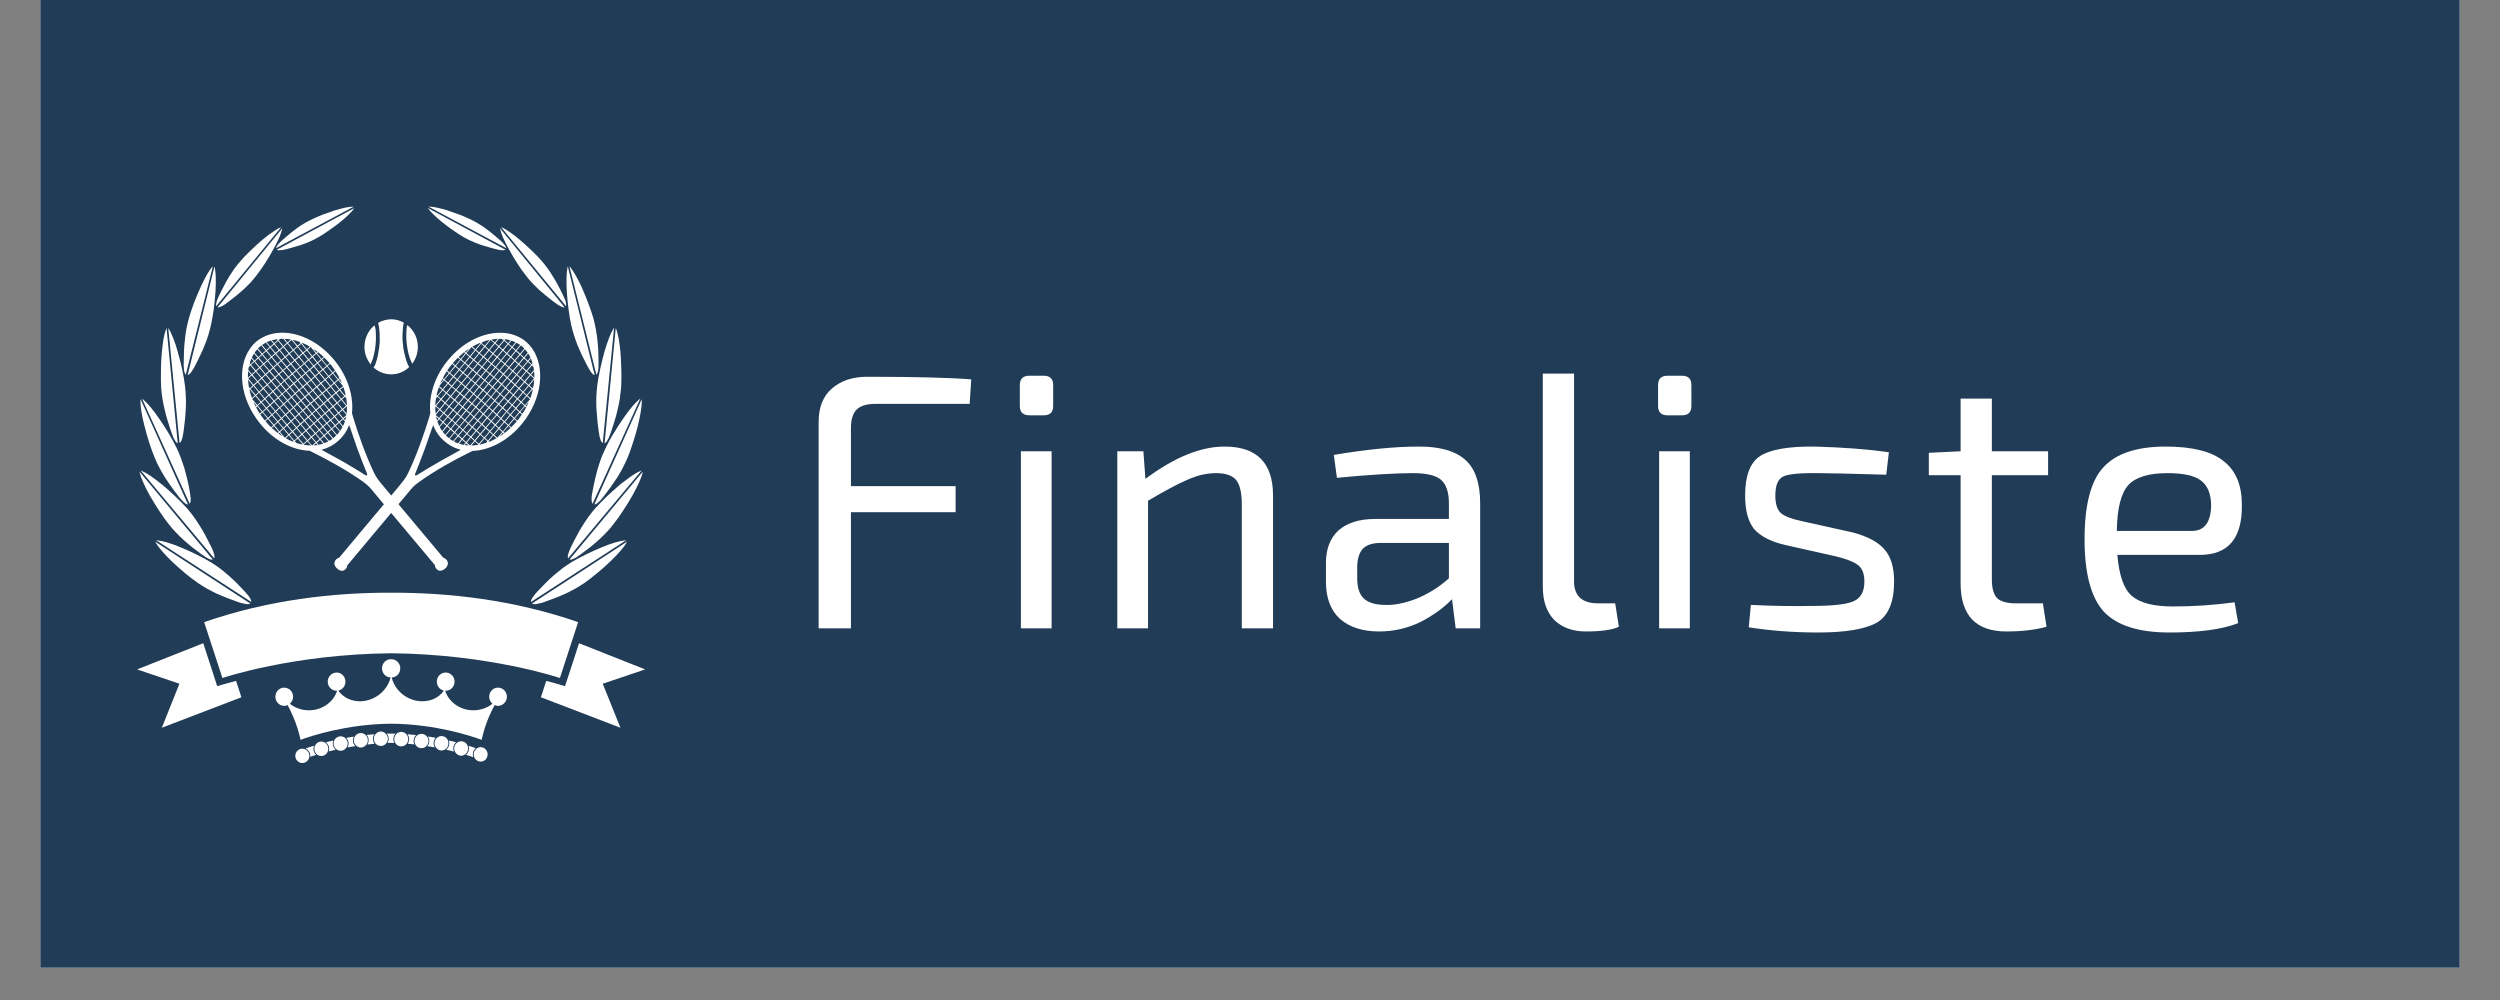 <svg xmlns="http://www.w3.org/2000/svg" xmlns:xlink="http://www.w3.org/1999/xlink" width="100" zoomAndPan="magnify" viewBox="0 0 75 30" height="40" preserveAspectRatio="xMidYMid meet" version="1.0"><rect x="0" y="0" width="75" height="30" fill="#808080" stroke="none"/><defs><g/><clipPath id="id1"><path d="M 1.211 0 L 73.789 0 L 73.789 29.031 L 1.211 29.031 Z M 1.211 0 " clip-rule="nonzero"/></clipPath><clipPath id="id2"><path d="M 4.113 6.199 L 19.355 6.199 L 19.355 19 L 4.113 19 Z M 4.113 6.199 " clip-rule="nonzero"/></clipPath><clipPath id="id3"><path d="M 4.113 17.777 L 19.355 17.777 L 19.355 21.832 L 4.113 21.832 Z M 4.113 17.777 " clip-rule="nonzero"/></clipPath><clipPath id="id4"><path d="M 8.258 19.773 L 15.211 19.773 L 15.211 22.891 L 8.258 22.891 Z M 8.258 19.773 " clip-rule="nonzero"/></clipPath></defs><g clip-path="url(#id1)"><path fill="rgb(100%, 100%, 100%)" d="M 1.211 0 L 73.789 0 L 73.789 65.324 L 1.211 65.324 Z M 1.211 0 " fill-opacity="1" fill-rule="nonzero"/><path fill="rgb(12.939%, 23.529%, 33.73%)" d="M 1.211 0 L 73.789 0 L 73.789 29.031 L 1.211 29.031 Z M 1.211 0 " fill-opacity="1" fill-rule="nonzero"/><path fill="rgb(100%, 100%, 100%)" d="M 1.211 0 L 73.789 0 L 73.789 29.031 L 1.211 29.031 Z M 1.211 0 " fill-opacity="1" fill-rule="nonzero"/><path fill="rgb(12.939%, 23.529%, 33.73%)" d="M 1.211 0 L 73.789 0 L 73.789 29.031 L 1.211 29.031 Z M 1.211 0 " fill-opacity="1" fill-rule="nonzero"/></g><path fill="rgb(100%, 100%, 100%)" d="M 11.102 10.914 C 11.051 10.84 11.008 10.762 10.977 10.672 C 10.949 10.59 10.934 10.5 10.934 10.406 C 10.934 10.281 10.961 10.164 11.008 10.055 C 11.059 9.945 11.129 9.852 11.219 9.773 L 11.234 9.762 L 11.242 9.777 C 11.242 9.781 11.242 9.781 11.242 9.785 C 11.242 9.785 11.246 9.789 11.246 9.789 C 11.258 9.82 11.266 9.875 11.27 9.91 L 11.27 9.914 C 11.277 10 11.281 10.094 11.277 10.191 C 11.273 10.289 11.266 10.387 11.25 10.484 C 11.242 10.535 11.23 10.586 11.219 10.633 C 11.211 10.684 11.195 10.727 11.184 10.766 C 11.18 10.77 11.172 10.789 11.164 10.816 C 11.152 10.844 11.137 10.879 11.133 10.898 C 11.129 10.898 11.129 10.902 11.129 10.902 C 11.129 10.906 11.125 10.91 11.125 10.91 L 11.117 10.93 Z M 12.234 9.762 C 12.328 9.84 12.402 9.938 12.457 10.051 C 12.508 10.156 12.535 10.277 12.535 10.406 C 12.535 10.496 12.52 10.582 12.496 10.66 C 12.469 10.746 12.43 10.824 12.379 10.895 L 12.363 10.914 L 12.355 10.891 L 12.355 10.887 C 12.348 10.871 12.332 10.836 12.32 10.805 C 12.312 10.781 12.301 10.762 12.301 10.758 C 12.285 10.719 12.273 10.672 12.258 10.625 C 12.246 10.578 12.234 10.527 12.227 10.477 C 12.207 10.383 12.199 10.281 12.191 10.184 C 12.188 10.09 12.188 9.992 12.195 9.91 L 12.195 9.902 C 12.195 9.879 12.199 9.844 12.203 9.812 C 12.207 9.793 12.211 9.777 12.215 9.77 L 12.223 9.75 Z M 11.734 9.578 C 11.801 9.578 11.863 9.586 11.926 9.602 C 11.988 9.621 12.047 9.645 12.105 9.672 L 12.113 9.68 L 12.109 9.688 L 12.109 9.699 C 12.094 9.758 12.086 9.84 12.082 9.918 C 12.074 10 12.074 10.082 12.074 10.145 C 12.074 10.176 12.078 10.219 12.082 10.266 C 12.086 10.312 12.094 10.367 12.098 10.422 C 12.105 10.477 12.117 10.531 12.129 10.59 C 12.141 10.648 12.156 10.703 12.172 10.758 C 12.176 10.773 12.184 10.797 12.191 10.824 C 12.199 10.848 12.211 10.879 12.223 10.906 C 12.23 10.926 12.238 10.945 12.246 10.961 C 12.254 10.977 12.258 10.988 12.266 10.992 C 12.27 10.996 12.27 10.996 12.27 10.996 L 12.281 11.004 L 12.27 11.016 C 12.199 11.086 12.113 11.137 12.023 11.176 C 11.934 11.211 11.836 11.23 11.734 11.23 C 11.637 11.23 11.543 11.211 11.457 11.18 C 11.367 11.145 11.285 11.094 11.215 11.031 L 11.203 11.02 L 11.215 11.012 L 11.215 11.008 C 11.223 11 11.23 10.988 11.242 10.973 C 11.25 10.953 11.258 10.934 11.266 10.914 C 11.273 10.887 11.285 10.855 11.293 10.828 C 11.301 10.805 11.309 10.781 11.312 10.766 C 11.324 10.711 11.34 10.652 11.348 10.594 C 11.359 10.539 11.367 10.48 11.375 10.426 C 11.383 10.371 11.387 10.316 11.391 10.27 C 11.391 10.223 11.395 10.18 11.391 10.148 C 11.391 10.086 11.391 10.004 11.383 9.922 C 11.375 9.844 11.367 9.766 11.348 9.703 L 11.348 9.699 C 11.348 9.699 11.348 9.695 11.348 9.695 L 11.344 9.684 L 11.352 9.68 C 11.41 9.648 11.473 9.621 11.539 9.605 C 11.602 9.59 11.668 9.578 11.734 9.578 " fill-opacity="1" fill-rule="evenodd"/><path fill="rgb(100%, 100%, 100%)" d="M 8.09 10.414 L 7.988 10.5 L 7.863 10.348 C 7.898 10.324 7.938 10.301 7.977 10.277 Z M 8.207 10.312 L 8.109 10.398 L 8 10.266 C 8.043 10.246 8.082 10.23 8.129 10.215 Z M 8.324 10.207 L 8.227 10.293 L 8.156 10.207 C 8.203 10.195 8.25 10.184 8.301 10.176 Z M 8.371 10.168 L 8.344 10.188 L 8.332 10.172 C 8.344 10.172 8.355 10.168 8.371 10.168 Z M 8.246 10.605 L 8.148 10.691 L 8.008 10.52 L 8.105 10.434 Z M 8.363 10.5 L 8.266 10.586 L 8.125 10.418 L 8.223 10.332 Z M 8.484 10.398 L 8.383 10.484 L 8.242 10.312 L 8.34 10.227 Z M 8.605 10.289 L 8.504 10.379 L 8.359 10.207 L 8.41 10.164 C 8.441 10.164 8.469 10.164 8.5 10.164 Z M 8.723 10.184 L 8.625 10.273 L 8.535 10.164 C 8.598 10.168 8.66 10.172 8.723 10.184 Z M 8.422 10.816 L 8.324 10.902 L 8.164 10.711 L 8.262 10.625 Z M 8.539 10.711 L 8.441 10.797 L 8.285 10.609 L 8.383 10.523 Z M 8.656 10.605 L 8.559 10.695 L 8.402 10.504 L 8.5 10.418 Z M 8.781 10.5 L 8.68 10.59 L 8.52 10.398 L 8.621 10.309 Z M 8.906 10.391 L 8.801 10.484 L 8.641 10.293 L 8.746 10.199 Z M 9.016 10.293 L 8.926 10.371 L 8.777 10.195 C 8.848 10.211 8.918 10.23 8.988 10.254 Z M 9.039 10.273 L 9.035 10.273 Z M 8.586 11.016 L 8.488 11.098 L 8.34 10.922 L 8.438 10.836 Z M 8.703 10.91 L 8.605 10.996 L 8.457 10.816 L 8.555 10.73 Z M 8.824 10.809 L 8.723 10.895 L 8.574 10.715 L 8.676 10.629 Z M 8.945 10.703 L 8.844 10.789 L 8.695 10.609 L 8.797 10.52 Z M 9.07 10.59 L 8.965 10.684 L 8.816 10.504 L 8.922 10.41 Z M 9.184 10.496 L 9.094 10.574 L 8.941 10.395 L 9.035 10.312 Z M 9.297 10.398 L 9.203 10.477 L 9.055 10.297 L 9.066 10.285 C 9.145 10.316 9.219 10.355 9.297 10.398 Z M 8.75 11.215 L 8.656 11.297 L 8.504 11.117 L 8.602 11.035 Z M 8.871 11.113 L 8.77 11.195 L 8.621 11.016 L 8.723 10.934 Z M 8.992 11.008 L 8.891 11.094 L 8.742 10.914 L 8.84 10.828 Z M 9.113 10.902 L 9.012 10.992 L 8.863 10.809 L 8.965 10.723 Z M 9.238 10.793 L 9.133 10.887 L 8.984 10.703 L 9.09 10.613 Z M 9.352 10.695 L 9.262 10.777 L 9.109 10.594 L 9.203 10.516 Z M 9.473 10.594 L 9.371 10.68 L 9.223 10.496 L 9.32 10.414 C 9.324 10.414 9.324 10.418 9.328 10.418 Z M 9.523 10.551 L 9.492 10.578 L 9.395 10.461 C 9.438 10.488 9.48 10.52 9.523 10.551 Z M 8.91 11.406 L 8.812 11.488 L 8.672 11.316 L 8.77 11.234 Z M 9.027 11.301 L 8.93 11.387 L 8.789 11.219 L 8.887 11.133 Z M 9.148 11.199 L 9.047 11.285 L 8.906 11.113 L 9.008 11.027 Z M 9.27 11.09 L 9.168 11.18 L 9.027 11.012 L 9.129 10.922 Z M 9.395 10.98 L 9.289 11.074 L 9.148 10.906 L 9.258 10.812 Z M 9.508 10.887 L 9.414 10.965 L 9.277 10.797 L 9.371 10.719 Z M 9.629 10.781 L 9.527 10.867 L 9.391 10.699 L 9.492 10.613 Z M 9.711 10.711 L 9.648 10.766 L 9.508 10.598 L 9.543 10.566 C 9.602 10.609 9.656 10.66 9.711 10.711 Z M 9.406 12.008 L 9.312 12.086 L 9.168 11.91 L 9.262 11.832 Z M 9.527 11.902 L 9.426 11.988 L 9.281 11.812 L 9.379 11.727 Z M 9.648 11.801 L 9.547 11.887 L 9.402 11.711 L 9.5 11.625 Z M 9.77 11.695 L 9.668 11.781 L 9.523 11.605 L 9.625 11.52 Z M 9.898 11.586 L 9.789 11.68 L 9.645 11.5 L 9.75 11.41 Z M 10.008 11.492 L 9.918 11.57 L 9.77 11.391 L 9.859 11.312 Z M 10.129 11.387 L 10.027 11.477 L 9.879 11.297 L 9.984 11.207 Z M 10.184 11.34 L 10.148 11.371 L 10 11.191 L 10.066 11.137 C 10.109 11.203 10.148 11.273 10.184 11.34 Z M 10.168 11.391 L 10.199 11.367 C 10.223 11.414 10.242 11.461 10.262 11.508 Z M 9.574 12.207 L 9.48 12.285 L 9.332 12.109 L 9.426 12.027 Z M 9.691 12.102 L 9.594 12.188 L 9.445 12.012 L 9.547 11.926 Z M 9.812 12 L 9.711 12.086 L 9.566 11.906 L 9.664 11.82 Z M 9.934 11.891 L 9.832 11.98 L 9.688 11.805 L 9.789 11.715 Z M 10.059 11.785 L 9.953 11.875 L 9.809 11.699 L 9.914 11.609 Z M 10.168 11.688 L 10.078 11.766 L 9.934 11.59 L 10.027 11.512 Z M 10.293 11.582 L 10.188 11.672 L 10.047 11.496 L 10.148 11.406 L 10.289 11.582 Z M 9.734 12.402 L 9.645 12.484 L 9.496 12.309 L 9.59 12.227 Z M 9.855 12.297 L 9.754 12.387 L 9.609 12.211 L 9.711 12.125 Z M 9.973 12.191 L 9.875 12.281 L 9.73 12.105 L 9.828 12.02 Z M 10.094 12.086 L 9.992 12.176 L 9.852 12.004 L 9.953 11.914 Z M 10.219 11.977 L 10.117 12.07 L 9.973 11.895 L 10.078 11.805 Z M 10.328 11.883 L 10.238 11.961 L 10.098 11.789 L 10.188 11.711 Z M 10.367 11.848 L 10.348 11.863 L 10.207 11.691 L 10.301 11.609 C 10.328 11.688 10.352 11.77 10.367 11.848 Z M 10.367 11.883 L 10.375 11.875 C 10.379 11.887 10.379 11.895 10.379 11.902 Z M 9.898 12.598 L 9.805 12.68 L 9.66 12.504 L 9.75 12.422 Z M 10.016 12.496 L 9.918 12.582 L 9.773 12.406 L 9.871 12.32 Z M 10.137 12.391 L 10.035 12.477 L 9.891 12.301 L 9.992 12.215 Z M 10.258 12.281 L 10.156 12.371 L 10.012 12.195 L 10.113 12.105 Z M 10.383 12.172 L 10.277 12.266 L 10.133 12.09 L 10.238 11.996 Z M 10.41 12.148 L 10.402 12.156 L 10.258 11.98 L 10.348 11.902 L 10.391 11.953 C 10.398 12.02 10.406 12.086 10.41 12.148 Z M 10.293 12.285 L 10.398 12.195 L 10.41 12.207 C 10.41 12.277 10.406 12.344 10.398 12.41 Z M 10.039 12.77 L 9.949 12.852 L 9.824 12.699 L 9.914 12.621 Z M 10.156 12.664 L 10.059 12.75 L 9.934 12.602 L 10.035 12.516 Z M 10.277 12.559 L 10.176 12.645 L 10.055 12.496 L 10.152 12.41 Z M 10.391 12.453 L 10.297 12.539 L 10.172 12.391 L 10.273 12.305 L 10.395 12.445 Z M 10.312 12.562 L 10.383 12.496 C 10.375 12.535 10.367 12.574 10.355 12.613 Z M 10.195 12.668 L 10.293 12.578 L 10.348 12.641 C 10.332 12.691 10.312 12.738 10.289 12.781 Z M 10.074 12.773 L 10.176 12.684 L 10.277 12.809 C 10.254 12.852 10.23 12.891 10.203 12.93 Z M 9.965 12.871 L 10.055 12.789 L 10.188 12.949 C 10.164 12.984 10.137 13.012 10.109 13.043 Z M 9.07 11.602 L 8.977 11.684 L 8.832 11.508 L 8.926 11.426 Z M 9.191 11.496 L 9.09 11.582 L 8.945 11.406 L 9.043 11.32 Z M 9.309 11.395 L 9.211 11.48 L 9.066 11.305 L 9.164 11.219 Z M 9.434 11.289 L 9.332 11.375 L 9.184 11.199 L 9.285 11.113 Z M 9.559 11.18 L 9.453 11.27 L 9.309 11.094 L 9.414 11.004 Z M 9.668 11.082 L 9.578 11.16 L 9.434 10.984 L 9.523 10.906 Z M 9.793 10.977 L 9.688 11.066 L 9.543 10.891 L 9.645 10.801 Z M 9.887 10.895 L 9.809 10.961 L 9.664 10.785 L 9.73 10.727 C 9.777 10.773 9.824 10.824 9.871 10.875 C 9.875 10.883 9.879 10.887 9.887 10.895 Z M 9.824 10.98 L 9.902 10.914 C 9.957 10.98 10.004 11.047 10.051 11.113 L 9.984 11.172 Z M 9.707 11.086 L 9.809 10.996 L 9.965 11.188 L 9.863 11.277 Z M 9.594 11.18 L 9.688 11.102 L 9.844 11.293 L 9.754 11.371 Z M 9.469 11.289 L 9.574 11.199 L 9.734 11.391 L 9.625 11.48 Z M 9.348 11.398 L 9.449 11.309 L 9.605 11.496 L 9.504 11.586 Z M 9.227 11.5 L 9.328 11.414 L 9.484 11.602 L 9.383 11.691 Z M 9.109 11.605 L 9.207 11.52 L 9.363 11.707 L 9.266 11.793 Z M 8.992 11.703 L 9.09 11.621 L 9.242 11.809 L 9.148 11.891 Z M 7.75 10.715 L 7.848 10.629 L 7.719 10.477 C 7.691 10.508 7.664 10.543 7.637 10.582 Z M 7.633 10.82 L 7.73 10.734 L 7.621 10.605 C 7.598 10.645 7.574 10.684 7.555 10.727 Z M 7.516 10.926 L 7.613 10.836 L 7.543 10.754 C 7.523 10.797 7.504 10.848 7.492 10.895 Z M 7.473 10.965 L 7.496 10.945 L 7.48 10.926 C 7.48 10.941 7.477 10.953 7.473 10.965 Z M 7.91 10.902 L 8.008 10.816 L 7.863 10.648 L 7.766 10.734 Z M 7.793 11.008 L 7.891 10.922 L 7.746 10.754 L 7.652 10.84 Z M 7.676 11.113 L 7.773 11.027 L 7.629 10.855 L 7.531 10.945 Z M 7.555 11.223 L 7.656 11.133 L 7.512 10.965 L 7.465 11.008 C 7.457 11.035 7.453 11.066 7.449 11.098 Z M 7.438 11.328 L 7.535 11.242 L 7.445 11.133 C 7.438 11.199 7.438 11.262 7.438 11.328 Z M 8.086 11.113 L 8.184 11.027 L 8.023 10.836 L 7.926 10.926 Z M 7.969 11.219 L 8.066 11.129 L 7.906 10.941 L 7.812 11.027 Z M 7.852 11.324 L 7.949 11.234 L 7.793 11.047 L 7.691 11.137 Z M 7.73 11.434 L 7.832 11.34 L 7.672 11.152 L 7.574 11.242 Z M 7.605 11.543 L 7.711 11.449 L 7.551 11.262 L 7.449 11.355 Z M 7.496 11.645 L 7.586 11.562 L 7.438 11.387 C 7.445 11.461 7.453 11.535 7.465 11.609 Z M 7.477 11.664 L 7.477 11.66 Z M 8.254 11.309 L 8.348 11.223 L 8.199 11.047 L 8.105 11.133 Z M 8.137 11.414 L 8.234 11.328 L 8.082 11.152 L 7.988 11.238 Z M 8.02 11.523 L 8.117 11.434 L 7.969 11.254 L 7.867 11.344 Z M 7.898 11.633 L 8 11.539 L 7.848 11.363 L 7.75 11.453 Z M 7.777 11.746 L 7.879 11.648 L 7.73 11.469 L 7.625 11.566 Z M 7.668 11.844 L 7.758 11.762 L 7.605 11.582 L 7.512 11.664 Z M 7.559 11.941 L 7.648 11.863 L 7.496 11.684 L 7.484 11.691 C 7.5 11.777 7.527 11.859 7.559 11.941 Z M 8.422 11.508 L 8.516 11.422 L 8.363 11.242 L 8.27 11.332 Z M 8.305 11.613 L 8.402 11.527 L 8.25 11.348 L 8.156 11.438 Z M 8.188 11.723 L 8.285 11.633 L 8.133 11.453 L 8.035 11.543 Z M 8.07 11.832 L 8.168 11.738 L 8.016 11.562 L 7.918 11.652 Z M 7.945 11.945 L 8.051 11.848 L 7.898 11.672 L 7.793 11.766 Z M 7.836 12.047 L 7.926 11.961 L 7.773 11.781 L 7.684 11.863 Z M 7.719 12.152 L 7.816 12.062 L 7.664 11.883 L 7.566 11.969 C 7.57 11.973 7.57 11.977 7.574 11.98 Z M 7.672 12.199 L 7.699 12.172 L 7.602 12.055 C 7.625 12.102 7.645 12.148 7.672 12.199 Z M 8.582 11.695 L 8.676 11.613 L 8.531 11.441 L 8.438 11.527 Z M 8.465 11.805 L 8.562 11.715 L 8.418 11.547 L 8.32 11.637 Z M 8.348 11.91 L 8.445 11.82 L 8.301 11.652 L 8.207 11.742 Z M 8.227 12.02 L 8.328 11.93 L 8.184 11.762 L 8.086 11.852 Z M 8.102 12.133 L 8.207 12.035 L 8.066 11.871 L 7.961 11.965 Z M 7.992 12.23 L 8.082 12.148 L 7.941 11.984 L 7.855 12.066 Z M 7.875 12.34 L 7.977 12.25 L 7.832 12.082 L 7.734 12.172 Z M 7.797 12.41 L 7.855 12.355 L 7.719 12.191 L 7.684 12.223 C 7.715 12.285 7.754 12.348 7.797 12.41 Z M 9.086 12.293 L 9.176 12.211 L 9.027 12.035 L 8.938 12.117 Z M 8.969 12.402 L 9.066 12.312 L 8.918 12.137 L 8.82 12.227 Z M 8.852 12.508 L 8.949 12.418 L 8.801 12.242 L 8.703 12.332 Z M 8.73 12.617 L 8.832 12.527 L 8.684 12.352 L 8.586 12.441 Z M 8.609 12.73 L 8.715 12.637 L 8.562 12.461 L 8.461 12.555 Z M 8.504 12.832 L 8.59 12.75 L 8.441 12.574 L 8.352 12.656 Z M 8.383 12.941 L 8.484 12.848 L 8.336 12.672 L 8.234 12.762 Z M 8.332 12.988 L 8.363 12.957 L 8.215 12.781 L 8.152 12.836 C 8.211 12.891 8.27 12.941 8.332 12.988 Z M 8.383 12.977 L 8.352 13.004 C 8.395 13.035 8.438 13.066 8.48 13.09 Z M 9.25 12.492 L 9.344 12.41 L 9.195 12.23 L 9.102 12.316 Z M 9.133 12.598 L 9.23 12.508 L 9.082 12.332 L 8.984 12.422 Z M 9.016 12.703 L 9.113 12.617 L 8.965 12.441 L 8.867 12.531 Z M 8.898 12.812 L 8.996 12.723 L 8.848 12.547 L 8.75 12.641 Z M 8.773 12.926 L 8.879 12.832 L 8.73 12.656 L 8.629 12.754 Z M 8.668 13.023 L 8.754 12.945 L 8.609 12.77 L 8.52 12.852 Z M 8.547 13.133 L 8.648 13.043 L 8.5 12.867 L 8.402 12.961 Z M 9.418 12.688 L 9.508 12.605 L 9.359 12.43 L 9.27 12.512 Z M 9.297 12.793 L 9.398 12.703 L 9.25 12.531 L 9.152 12.617 Z M 9.18 12.898 L 9.277 12.809 L 9.133 12.637 L 9.035 12.727 Z M 9.059 13.008 L 9.16 12.918 L 9.016 12.742 L 8.914 12.836 Z M 8.938 13.117 L 9.039 13.023 L 8.895 12.852 L 8.793 12.945 Z M 8.828 13.215 L 8.918 13.137 L 8.773 12.965 L 8.684 13.047 Z M 8.789 13.25 L 8.809 13.234 L 8.664 13.062 L 8.574 13.148 C 8.645 13.188 8.715 13.223 8.789 13.25 Z M 8.828 13.254 L 8.816 13.262 C 8.824 13.266 8.832 13.27 8.844 13.27 Z M 9.582 12.879 L 9.672 12.801 L 9.523 12.625 L 9.434 12.707 Z M 9.465 12.988 L 9.562 12.898 L 9.414 12.723 L 9.316 12.812 Z M 9.344 13.094 L 9.441 13.004 L 9.297 12.832 L 9.195 12.918 Z M 9.223 13.203 L 9.324 13.109 L 9.176 12.938 L 9.078 13.027 Z M 9.102 13.312 L 9.203 13.219 L 9.059 13.047 L 8.953 13.137 Z M 9.074 13.336 L 9.082 13.332 L 8.934 13.156 L 8.844 13.234 L 8.891 13.289 C 8.953 13.309 9.012 13.324 9.074 13.336 Z M 9.223 13.238 L 9.117 13.332 L 9.129 13.348 C 9.195 13.355 9.262 13.363 9.328 13.363 Z M 9.723 13.051 L 9.812 12.969 L 9.688 12.82 L 9.598 12.902 Z M 9.605 13.156 L 9.703 13.066 L 9.578 12.918 L 9.48 13.008 Z M 9.484 13.262 L 9.586 13.172 L 9.461 13.023 L 9.363 13.113 Z M 9.367 13.363 L 9.465 13.277 L 9.344 13.133 L 9.242 13.223 L 9.359 13.363 Z M 9.484 13.297 L 9.41 13.363 C 9.449 13.359 9.488 13.355 9.527 13.352 Z M 9.602 13.195 L 9.504 13.281 L 9.555 13.344 C 9.605 13.336 9.652 13.324 9.699 13.309 Z M 9.723 13.09 L 9.621 13.176 L 9.727 13.297 C 9.77 13.281 9.812 13.262 9.852 13.242 Z M 9.832 12.992 L 9.742 13.07 L 9.875 13.227 C 9.91 13.207 9.941 13.188 9.977 13.164 Z M 8.746 11.891 L 8.84 11.809 L 8.691 11.633 L 8.598 11.719 Z M 8.629 11.996 L 8.727 11.91 L 8.578 11.734 L 8.48 11.824 Z M 8.512 12.105 L 8.609 12.016 L 8.461 11.84 L 8.363 11.93 Z M 8.391 12.215 L 8.492 12.121 L 8.344 11.949 L 8.242 12.039 Z M 8.266 12.324 L 8.371 12.23 L 8.223 12.059 L 8.121 12.152 Z M 8.16 12.426 L 8.25 12.344 L 8.102 12.168 L 8.012 12.25 Z M 8.039 12.535 L 8.141 12.441 L 7.992 12.27 L 7.891 12.359 Z M 7.949 12.617 L 8.02 12.551 L 7.875 12.375 L 7.809 12.434 C 7.848 12.488 7.887 12.547 7.934 12.598 C 7.938 12.605 7.941 12.613 7.949 12.617 Z M 8.039 12.57 L 7.965 12.637 C 8.02 12.703 8.074 12.762 8.133 12.82 L 8.199 12.758 Z M 8.156 12.461 L 8.059 12.555 L 8.219 12.742 L 8.316 12.652 Z M 8.266 12.363 L 8.176 12.445 L 8.336 12.633 L 8.426 12.551 Z M 8.387 12.25 L 8.285 12.348 L 8.445 12.535 L 8.547 12.441 Z M 8.508 12.145 L 8.406 12.234 L 8.566 12.422 L 8.668 12.332 Z M 8.625 12.035 L 8.527 12.125 L 8.688 12.312 L 8.785 12.223 Z M 8.742 11.93 L 8.645 12.02 L 8.805 12.207 L 8.898 12.117 Z M 8.855 11.828 L 8.762 11.91 L 8.918 12.098 L 9.012 12.016 Z M 7.918 10.562 L 7.969 10.52 L 7.84 10.363 C 7.824 10.379 7.805 10.391 7.789 10.406 C 7.77 10.422 7.754 10.438 7.738 10.453 L 7.867 10.609 Z M 8.078 10.754 L 8.129 10.707 L 7.984 10.539 L 7.934 10.582 L 7.883 10.629 L 8.027 10.801 Z M 8.254 10.961 L 8.305 10.918 L 8.145 10.73 L 8.094 10.773 L 8.043 10.82 L 8.203 11.008 Z M 8.418 11.16 L 8.469 11.117 L 8.32 10.938 L 8.27 10.984 L 8.219 11.027 L 8.367 11.207 Z M 8.586 11.359 L 8.637 11.316 L 8.484 11.137 L 8.434 11.18 L 8.387 11.227 L 8.535 11.402 Z M 8.742 11.547 L 8.793 11.504 L 8.652 11.336 L 8.602 11.379 L 8.551 11.426 L 8.691 11.594 Z M 8.906 11.746 L 8.957 11.699 L 8.809 11.527 L 8.762 11.57 L 8.711 11.613 L 8.855 11.789 Z M 9.078 11.953 L 9.129 11.91 L 8.973 11.723 L 8.922 11.766 L 8.875 11.809 L 9.031 11.996 Z M 9.242 12.148 L 9.293 12.105 L 9.145 11.93 L 9.098 11.973 L 9.047 12.016 L 9.195 12.191 Z M 9.41 12.348 L 9.461 12.305 L 9.312 12.125 L 9.262 12.168 L 9.215 12.211 L 9.363 12.391 Z M 9.574 12.543 L 9.625 12.5 L 9.477 12.324 L 9.43 12.367 L 9.379 12.41 L 9.527 12.586 Z M 9.738 12.738 L 9.785 12.695 L 9.641 12.52 L 9.594 12.562 L 9.543 12.605 L 9.691 12.781 Z M 9.883 12.91 L 9.93 12.867 L 9.805 12.715 L 9.754 12.758 L 9.707 12.801 L 9.832 12.953 Z M 10.066 13.082 C 10.074 13.078 10.082 13.07 10.09 13.062 L 9.945 12.887 L 9.852 12.973 L 9.996 13.145 C 10.004 13.141 10.012 13.133 10.02 13.125 C 10.035 13.113 10.051 13.098 10.066 13.082 Z M 9.289 13.523 C 9.316 13.539 9.355 13.559 9.398 13.578 C 9.824 13.789 10.441 14.125 10.91 14.465 C 11.059 14.574 11.133 14.664 11.246 14.805 L 13.047 16.953 C 13.047 16.977 13.055 16.996 13.059 17.016 C 13.078 17.055 13.109 17.09 13.148 17.109 C 13.211 17.141 13.293 17.113 13.352 17.059 C 13.414 17.008 13.453 16.93 13.43 16.859 C 13.418 16.816 13.387 16.777 13.352 16.754 C 13.336 16.746 13.316 16.738 13.297 16.73 L 11.496 14.578 C 11.383 14.441 11.305 14.355 11.223 14.188 C 10.969 13.66 10.734 12.984 10.594 12.516 C 10.582 12.465 10.566 12.426 10.559 12.395 C 10.617 11.867 10.422 11.254 9.984 10.75 C 9.379 10.051 8.504 9.801 7.895 10.113 C 7.73 10.195 7.609 10.301 7.504 10.453 C 7.098 11.027 7.203 11.969 7.797 12.699 C 8.211 13.215 8.773 13.508 9.289 13.523 Z M 10.965 14.254 C 10.945 14.246 10.926 14.23 10.918 14.227 C 10.785 14.141 10.5 13.965 10.234 13.816 C 9.965 13.668 9.715 13.535 9.645 13.492 C 9.785 13.457 9.918 13.398 10.039 13.312 C 10.121 13.254 10.211 13.172 10.273 13.098 C 10.359 12.996 10.426 12.879 10.473 12.75 C 10.508 12.828 10.594 13.105 10.699 13.402 C 10.805 13.695 10.93 14.012 10.992 14.16 C 10.996 14.172 11.008 14.191 11.012 14.215 C 11.027 14.262 11.008 14.277 10.965 14.254 " fill-opacity="1" fill-rule="evenodd"/><path fill="rgb(100%, 100%, 100%)" d="M 15.379 10.414 L 15.477 10.504 L 15.605 10.348 C 15.57 10.324 15.531 10.301 15.492 10.281 Z M 15.262 10.312 L 15.359 10.398 L 15.465 10.27 C 15.426 10.25 15.383 10.23 15.34 10.219 Z M 15.141 10.207 L 15.242 10.297 L 15.312 10.211 C 15.266 10.195 15.219 10.184 15.168 10.176 Z M 15.098 10.168 L 15.121 10.191 L 15.137 10.172 C 15.125 10.172 15.109 10.172 15.098 10.168 Z M 15.223 10.605 L 15.32 10.691 L 15.461 10.523 L 15.363 10.434 Z M 15.105 10.504 L 15.203 10.59 L 15.344 10.418 L 15.246 10.332 Z M 14.984 10.398 L 15.082 10.484 L 15.227 10.316 L 15.125 10.227 Z M 14.863 10.293 L 14.965 10.379 L 15.105 10.211 L 15.055 10.168 C 15.027 10.164 14.996 10.164 14.969 10.164 Z M 14.742 10.188 L 14.844 10.273 L 14.934 10.164 C 14.871 10.168 14.809 10.176 14.742 10.188 Z M 15.047 10.816 L 15.145 10.902 L 15.301 10.711 L 15.203 10.625 Z M 14.93 10.715 L 15.027 10.801 L 15.184 10.609 L 15.086 10.523 Z M 14.809 10.609 L 14.91 10.695 L 15.066 10.504 L 14.969 10.418 Z M 14.688 10.5 L 14.789 10.59 L 14.949 10.402 L 14.848 10.312 Z M 14.562 10.391 L 14.668 10.484 L 14.828 10.293 L 14.719 10.199 Z M 14.449 10.293 L 14.543 10.375 L 14.688 10.195 C 14.621 10.211 14.551 10.23 14.48 10.258 Z M 14.43 10.277 L 14.43 10.273 Z M 14.883 11.016 L 14.98 11.102 L 15.129 10.922 L 15.031 10.836 Z M 14.766 10.914 L 14.863 11 L 15.012 10.82 L 14.914 10.734 Z M 14.645 10.809 L 14.742 10.895 L 14.891 10.715 L 14.793 10.629 Z M 14.523 10.703 L 14.625 10.793 L 14.773 10.613 L 14.672 10.523 Z M 14.395 10.594 L 14.5 10.684 L 14.652 10.504 L 14.547 10.41 Z M 14.281 10.496 L 14.375 10.574 L 14.523 10.395 L 14.434 10.312 Z M 14.172 10.398 L 14.262 10.48 L 14.414 10.297 L 14.402 10.285 C 14.324 10.32 14.246 10.355 14.172 10.398 Z M 14.719 11.215 L 14.812 11.301 L 14.961 11.121 L 14.867 11.035 Z M 14.598 11.113 L 14.695 11.199 L 14.844 11.02 L 14.746 10.934 Z M 14.477 11.008 L 14.578 11.098 L 14.727 10.914 L 14.625 10.828 Z M 14.355 10.902 L 14.457 10.992 L 14.605 10.812 L 14.504 10.723 Z M 14.227 10.797 L 14.336 10.887 L 14.484 10.707 L 14.379 10.613 Z M 14.117 10.699 L 14.207 10.777 L 14.359 10.598 L 14.266 10.516 Z M 13.992 10.594 L 14.098 10.68 L 14.246 10.5 L 14.148 10.414 C 14.145 10.414 14.141 10.418 14.137 10.422 Z M 13.945 10.551 L 13.977 10.578 L 14.07 10.461 C 14.027 10.488 13.988 10.52 13.945 10.551 Z M 14.559 11.406 L 14.656 11.488 L 14.797 11.32 L 14.699 11.238 Z M 14.441 11.305 L 14.539 11.391 L 14.68 11.219 L 14.582 11.133 Z M 14.32 11.199 L 14.422 11.285 L 14.559 11.117 L 14.461 11.031 Z M 14.199 11.094 L 14.301 11.18 L 14.441 11.012 L 14.336 10.926 Z M 14.07 10.984 L 14.18 11.074 L 14.316 10.906 L 14.211 10.816 Z M 13.961 10.887 L 14.051 10.965 L 14.191 10.797 L 14.098 10.719 Z M 13.84 10.781 L 13.941 10.871 L 14.078 10.703 L 13.977 10.613 Z M 13.758 10.711 L 13.82 10.766 L 13.957 10.598 L 13.922 10.566 C 13.867 10.613 13.812 10.66 13.758 10.711 Z M 14.062 12.008 L 14.156 12.09 L 14.301 11.914 L 14.207 11.832 Z M 13.941 11.906 L 14.039 11.992 L 14.188 11.816 L 14.086 11.73 Z M 13.82 11.801 L 13.922 11.887 L 14.066 11.711 L 13.969 11.625 Z M 13.695 11.695 L 13.801 11.785 L 13.945 11.609 L 13.844 11.52 Z M 13.57 11.59 L 13.676 11.68 L 13.824 11.504 L 13.719 11.41 Z M 13.461 11.492 L 13.551 11.57 L 13.699 11.395 L 13.605 11.316 Z M 13.336 11.387 L 13.441 11.477 L 13.586 11.297 L 13.484 11.211 Z M 13.285 11.34 L 13.32 11.371 L 13.465 11.195 L 13.402 11.137 C 13.359 11.203 13.32 11.273 13.285 11.34 Z M 13.301 11.395 L 13.27 11.367 C 13.246 11.414 13.227 11.461 13.207 11.508 Z M 13.895 12.207 L 13.988 12.289 L 14.137 12.109 L 14.043 12.031 Z M 13.777 12.105 L 13.875 12.191 L 14.023 12.012 L 13.922 11.926 Z M 13.656 12 L 13.758 12.086 L 13.902 11.91 L 13.801 11.824 Z M 13.535 11.895 L 13.637 11.98 L 13.781 11.805 L 13.68 11.719 Z M 13.41 11.785 L 13.516 11.875 L 13.66 11.699 L 13.555 11.609 Z M 13.297 11.688 L 13.387 11.77 L 13.535 11.594 L 13.441 11.516 Z M 13.176 11.582 L 13.277 11.672 L 13.422 11.496 L 13.32 11.41 Z M 13.734 12.406 L 13.824 12.484 L 13.969 12.309 L 13.879 12.23 Z M 13.613 12.301 L 13.715 12.387 L 13.859 12.211 L 13.758 12.125 Z M 13.492 12.195 L 13.594 12.281 L 13.738 12.109 L 13.637 12.02 Z M 13.371 12.09 L 13.473 12.176 L 13.617 12.004 L 13.516 11.914 Z M 13.25 11.98 L 13.352 12.07 L 13.496 11.898 L 13.391 11.805 Z M 13.137 11.883 L 13.227 11.961 L 13.371 11.789 L 13.281 11.711 Z M 13.098 11.848 L 13.121 11.867 L 13.262 11.695 L 13.168 11.613 C 13.137 11.691 13.117 11.77 13.098 11.848 Z M 13.102 11.887 L 13.094 11.879 C 13.09 11.887 13.09 11.895 13.086 11.906 Z M 13.57 12.602 L 13.66 12.68 L 13.809 12.504 L 13.715 12.426 Z M 13.449 12.496 L 13.551 12.582 L 13.695 12.406 L 13.598 12.32 Z M 13.332 12.391 L 13.43 12.477 L 13.578 12.301 L 13.477 12.215 Z M 13.211 12.285 L 13.312 12.375 L 13.457 12.199 L 13.355 12.109 Z M 13.086 12.176 L 13.191 12.266 L 13.336 12.09 L 13.23 12 Z M 13.059 12.152 L 13.066 12.156 L 13.211 11.98 L 13.121 11.902 L 13.078 11.957 C 13.066 12.023 13.062 12.086 13.059 12.152 Z M 13.172 12.285 L 13.07 12.195 L 13.059 12.211 C 13.059 12.277 13.059 12.348 13.07 12.41 Z M 13.43 12.77 L 13.52 12.852 L 13.645 12.699 L 13.555 12.621 Z M 13.309 12.664 L 13.41 12.754 L 13.535 12.602 L 13.434 12.516 Z M 13.191 12.559 L 13.289 12.648 L 13.414 12.5 L 13.312 12.41 Z M 13.074 12.453 L 13.172 12.539 L 13.293 12.395 L 13.191 12.305 L 13.074 12.449 Z M 13.156 12.562 L 13.082 12.496 C 13.09 12.539 13.102 12.574 13.113 12.613 Z M 13.273 12.668 L 13.176 12.578 L 13.121 12.645 C 13.137 12.691 13.156 12.738 13.18 12.785 Z M 13.391 12.773 L 13.293 12.688 L 13.191 12.809 C 13.211 12.852 13.238 12.891 13.262 12.93 Z M 13.5 12.871 L 13.414 12.793 L 13.281 12.953 C 13.305 12.984 13.332 13.016 13.359 13.043 Z M 14.398 11.602 L 14.492 11.684 L 14.637 11.508 L 14.543 11.426 Z M 14.277 11.5 L 14.375 11.586 L 14.523 11.41 L 14.422 11.324 Z M 14.156 11.395 L 14.258 11.48 L 14.402 11.305 L 14.305 11.219 Z M 14.035 11.289 L 14.137 11.379 L 14.281 11.203 L 14.18 11.113 Z M 13.91 11.18 L 14.016 11.27 L 14.16 11.098 L 14.055 11.004 Z M 13.797 11.082 L 13.891 11.164 L 14.035 10.988 L 13.945 10.906 Z M 13.676 10.977 L 13.777 11.066 L 13.926 10.891 L 13.82 10.801 Z M 13.582 10.895 L 13.66 10.961 L 13.805 10.785 L 13.738 10.73 C 13.691 10.777 13.645 10.824 13.598 10.879 C 13.594 10.883 13.59 10.891 13.582 10.895 Z M 13.641 10.98 L 13.566 10.918 C 13.512 10.98 13.461 11.047 13.418 11.117 L 13.484 11.172 Z M 13.762 11.086 L 13.66 11 L 13.5 11.188 L 13.605 11.277 Z M 13.871 11.184 L 13.781 11.105 L 13.625 11.293 L 13.715 11.375 Z M 14 11.293 L 13.891 11.199 L 13.734 11.391 L 13.84 11.48 Z M 14.121 11.398 L 14.02 11.309 L 13.859 11.5 L 13.965 11.586 Z M 14.242 11.504 L 14.141 11.414 L 13.984 11.605 L 14.082 11.691 Z M 14.359 11.605 L 14.262 11.52 L 14.105 11.707 L 14.203 11.793 Z M 14.473 11.707 L 14.379 11.621 L 14.223 11.812 L 14.316 11.895 Z M 15.719 10.715 L 15.621 10.629 L 15.746 10.477 C 15.777 10.508 15.805 10.547 15.832 10.582 Z M 15.832 10.82 L 15.738 10.734 L 15.848 10.605 C 15.871 10.645 15.895 10.684 15.914 10.727 Z M 15.953 10.926 L 15.852 10.84 L 15.926 10.754 C 15.945 10.801 15.961 10.848 15.977 10.898 Z M 15.996 10.965 L 15.973 10.945 L 15.984 10.93 C 15.988 10.941 15.992 10.953 15.996 10.965 Z M 15.559 10.906 L 15.461 10.816 L 15.605 10.648 L 15.699 10.734 Z M 15.676 11.012 L 15.578 10.922 L 15.719 10.754 L 15.816 10.84 Z M 15.793 11.117 L 15.695 11.027 L 15.836 10.859 L 15.938 10.945 Z M 15.914 11.223 L 15.812 11.133 L 15.957 10.965 L 16.004 11.008 C 16.012 11.039 16.016 11.066 16.02 11.098 Z M 16.031 11.332 L 15.934 11.242 L 16.023 11.137 C 16.031 11.199 16.031 11.266 16.031 11.332 Z M 15.383 11.113 L 15.285 11.027 L 15.445 10.84 L 15.539 10.926 Z M 15.496 11.219 L 15.402 11.133 L 15.559 10.945 L 15.656 11.031 Z M 15.617 11.324 L 15.516 11.238 L 15.676 11.047 L 15.773 11.137 Z M 15.734 11.434 L 15.637 11.344 L 15.793 11.152 L 15.895 11.246 Z M 15.859 11.547 L 15.758 11.453 L 15.914 11.262 L 16.02 11.355 Z M 15.973 11.645 L 15.879 11.562 L 16.027 11.387 C 16.023 11.461 16.016 11.535 16 11.609 Z M 15.992 11.664 Z M 15.215 11.312 L 15.121 11.227 L 15.27 11.047 L 15.363 11.133 Z M 15.332 11.418 L 15.234 11.328 L 15.383 11.152 L 15.48 11.238 Z M 15.449 11.523 L 15.352 11.434 L 15.5 11.258 L 15.598 11.344 Z M 15.566 11.633 L 15.469 11.543 L 15.617 11.363 L 15.719 11.453 Z M 15.691 11.746 L 15.586 11.652 L 15.738 11.473 L 15.844 11.566 Z M 15.801 11.848 L 15.711 11.762 L 15.863 11.582 L 15.953 11.668 Z M 15.91 11.945 L 15.82 11.863 L 15.973 11.684 L 15.984 11.695 C 15.965 11.777 15.941 11.859 15.91 11.945 Z M 15.047 11.508 L 14.953 11.422 L 15.102 11.246 L 15.199 11.332 Z M 15.164 11.617 L 15.066 11.527 L 15.219 11.348 L 15.312 11.438 Z M 15.281 11.723 L 15.184 11.633 L 15.332 11.457 L 15.43 11.543 Z M 15.398 11.832 L 15.301 11.742 L 15.449 11.562 L 15.551 11.652 Z M 15.523 11.945 L 15.418 11.852 L 15.57 11.672 L 15.676 11.766 Z M 15.633 12.047 L 15.543 11.965 L 15.695 11.785 L 15.785 11.867 Z M 15.75 12.156 L 15.652 12.062 L 15.805 11.883 L 15.898 11.973 C 15.898 11.977 15.898 11.98 15.895 11.984 Z M 15.797 12.199 L 15.77 12.172 L 15.863 12.055 C 15.844 12.105 15.82 12.152 15.797 12.199 Z M 14.887 11.699 L 14.793 11.613 L 14.938 11.445 L 15.027 11.531 Z M 15.004 11.805 L 14.906 11.715 L 15.051 11.547 L 15.145 11.637 Z M 15.121 11.91 L 15.023 11.82 L 15.164 11.656 L 15.262 11.742 Z M 15.242 12.02 L 15.141 11.93 L 15.281 11.762 L 15.383 11.852 Z M 15.363 12.133 L 15.262 12.039 L 15.402 11.871 L 15.504 11.965 Z M 15.473 12.23 L 15.383 12.148 L 15.523 11.984 L 15.613 12.066 Z M 15.594 12.34 L 15.492 12.25 L 15.633 12.086 L 15.734 12.176 Z M 15.672 12.414 L 15.609 12.355 L 15.75 12.191 L 15.785 12.223 C 15.75 12.289 15.715 12.352 15.672 12.414 Z M 14.383 12.293 L 14.293 12.211 L 14.438 12.035 L 14.531 12.121 Z M 14.5 12.402 L 14.402 12.312 L 14.551 12.137 L 14.648 12.227 Z M 14.617 12.512 L 14.52 12.422 L 14.668 12.246 L 14.766 12.336 Z M 14.734 12.621 L 14.637 12.527 L 14.785 12.352 L 14.883 12.445 Z M 14.859 12.73 L 14.754 12.637 L 14.902 12.461 L 15.008 12.555 Z M 14.965 12.832 L 14.879 12.75 L 15.027 12.574 L 15.113 12.656 Z M 15.086 12.941 L 14.984 12.848 L 15.133 12.672 L 15.234 12.766 Z M 15.137 12.988 L 15.102 12.957 L 15.254 12.781 L 15.316 12.84 C 15.258 12.895 15.199 12.945 15.137 12.988 Z M 15.086 12.98 L 15.113 13.008 C 15.074 13.039 15.031 13.066 14.988 13.094 Z M 14.215 12.492 L 14.125 12.41 L 14.273 12.23 L 14.367 12.316 Z M 14.332 12.598 L 14.234 12.512 L 14.383 12.332 L 14.48 12.422 Z M 14.449 12.707 L 14.352 12.617 L 14.5 12.441 L 14.598 12.531 Z M 14.57 12.816 L 14.473 12.723 L 14.617 12.551 L 14.719 12.641 Z M 14.695 12.926 L 14.59 12.832 L 14.738 12.66 L 14.84 12.754 Z M 14.801 13.027 L 14.711 12.945 L 14.859 12.77 L 14.949 12.852 Z M 14.922 13.133 L 14.82 13.043 L 14.969 12.871 L 15.066 12.961 Z M 14.051 12.688 L 13.961 12.605 L 14.109 12.43 L 14.199 12.512 Z M 14.168 12.793 L 14.07 12.707 L 14.219 12.531 L 14.316 12.621 Z M 14.289 12.898 L 14.188 12.812 L 14.336 12.637 L 14.434 12.727 Z M 14.406 13.008 L 14.309 12.918 L 14.453 12.746 L 14.551 12.836 Z M 14.531 13.121 L 14.426 13.027 L 14.574 12.855 L 14.676 12.949 Z M 14.641 13.215 L 14.551 13.137 L 14.695 12.965 L 14.785 13.047 Z M 14.68 13.254 L 14.66 13.234 L 14.801 13.062 L 14.895 13.148 C 14.824 13.188 14.75 13.223 14.68 13.254 Z M 14.641 13.254 L 14.652 13.262 C 14.645 13.266 14.633 13.27 14.625 13.273 Z M 13.887 12.883 L 13.797 12.801 L 13.945 12.625 L 14.035 12.707 Z M 14.004 12.988 L 13.906 12.898 L 14.055 12.727 L 14.152 12.812 Z M 14.121 13.094 L 14.023 13.008 L 14.172 12.832 L 14.27 12.922 Z M 14.242 13.203 L 14.145 13.113 L 14.289 12.938 L 14.391 13.027 Z M 14.367 13.312 L 14.262 13.223 L 14.41 13.047 L 14.516 13.141 Z M 14.395 13.34 L 14.387 13.332 L 14.535 13.156 L 14.621 13.238 L 14.578 13.289 C 14.516 13.309 14.453 13.324 14.395 13.34 Z M 14.246 13.242 L 14.348 13.332 L 14.336 13.348 C 14.27 13.359 14.207 13.363 14.141 13.367 Z M 13.742 13.051 L 13.652 12.973 L 13.781 12.82 L 13.871 12.902 Z M 13.863 13.156 L 13.766 13.066 L 13.891 12.918 L 13.988 13.008 Z M 13.984 13.262 L 13.883 13.172 L 14.008 13.027 L 14.105 13.113 Z M 14.102 13.363 L 14.004 13.277 L 14.125 13.133 L 14.227 13.223 L 14.105 13.363 Z M 13.984 13.301 L 14.059 13.363 C 14.016 13.359 13.98 13.355 13.941 13.352 Z M 13.867 13.195 L 13.965 13.281 L 13.91 13.348 C 13.863 13.336 13.816 13.324 13.77 13.309 Z M 13.746 13.09 L 13.844 13.176 L 13.742 13.301 C 13.699 13.285 13.656 13.266 13.617 13.242 Z M 13.637 12.992 L 13.727 13.07 L 13.594 13.23 C 13.559 13.211 13.523 13.188 13.492 13.164 Z M 14.723 11.895 L 14.629 11.809 L 14.777 11.633 L 14.871 11.719 Z M 14.84 12 L 14.742 11.91 L 14.891 11.734 L 14.988 11.824 Z M 14.957 12.105 L 14.859 12.016 L 15.008 11.844 L 15.105 11.93 Z M 15.078 12.215 L 14.977 12.125 L 15.125 11.949 L 15.223 12.039 Z M 15.199 12.328 L 15.098 12.234 L 15.242 12.059 L 15.348 12.152 Z M 15.309 12.426 L 15.219 12.344 L 15.367 12.172 L 15.457 12.254 Z M 15.43 12.535 L 15.328 12.445 L 15.477 12.27 L 15.574 12.359 Z M 15.52 12.617 L 15.445 12.551 L 15.594 12.379 L 15.656 12.434 C 15.621 12.492 15.578 12.547 15.535 12.602 C 15.531 12.605 15.527 12.613 15.52 12.617 Z M 15.43 12.57 L 15.504 12.641 C 15.449 12.703 15.391 12.766 15.332 12.82 L 15.27 12.762 Z M 15.312 12.465 L 15.41 12.555 L 15.25 12.746 L 15.152 12.652 Z M 15.203 12.363 L 15.293 12.445 L 15.133 12.637 L 15.043 12.555 Z M 15.078 12.254 L 15.184 12.348 L 15.023 12.535 L 14.922 12.441 Z M 14.961 12.145 L 15.059 12.234 L 14.902 12.422 L 14.801 12.332 Z M 14.844 12.039 L 14.941 12.125 L 14.781 12.312 L 14.684 12.227 Z M 14.727 11.93 L 14.824 12.02 L 14.664 12.207 L 14.566 12.117 Z M 14.613 11.828 L 14.707 11.914 L 14.547 12.102 L 14.457 12.016 Z M 15.551 10.566 L 15.496 10.52 L 15.625 10.363 C 15.645 10.379 15.664 10.395 15.68 10.406 C 15.699 10.422 15.715 10.441 15.73 10.457 L 15.602 10.609 Z M 15.391 10.754 L 15.34 10.711 L 15.48 10.539 L 15.531 10.586 L 15.582 10.629 L 15.441 10.801 Z M 15.215 10.965 L 15.164 10.918 L 15.32 10.73 L 15.375 10.773 L 15.426 10.82 L 15.266 11.008 Z M 15.051 11.16 L 15 11.117 L 15.148 10.941 L 15.199 10.984 L 15.25 11.031 L 15.102 11.207 Z M 14.883 11.359 L 14.832 11.316 L 14.98 11.137 L 15.031 11.184 L 15.082 11.227 L 14.934 11.406 Z M 14.727 11.551 L 14.676 11.508 L 14.816 11.336 L 14.867 11.379 L 14.918 11.426 L 14.773 11.594 Z M 14.562 11.746 L 14.512 11.703 L 14.656 11.527 L 14.707 11.57 L 14.758 11.617 L 14.609 11.789 Z M 14.387 11.953 L 14.34 11.91 L 14.496 11.723 L 14.543 11.766 L 14.594 11.809 L 14.438 11.996 Z M 14.223 12.148 L 14.176 12.105 L 14.32 11.93 L 14.371 11.973 L 14.418 12.02 L 14.273 12.191 Z M 14.059 12.348 L 14.008 12.305 L 14.156 12.129 L 14.207 12.168 L 14.254 12.215 L 14.105 12.391 Z M 13.891 12.543 L 13.844 12.504 L 13.992 12.328 L 14.039 12.371 L 14.09 12.414 L 13.941 12.59 Z M 13.73 12.742 L 13.68 12.699 L 13.828 12.523 L 13.875 12.566 L 13.926 12.609 L 13.777 12.785 Z M 13.586 12.91 L 13.539 12.867 L 13.664 12.719 L 13.715 12.762 L 13.762 12.805 L 13.633 12.953 Z M 13.398 13.086 C 13.391 13.078 13.383 13.07 13.375 13.062 L 13.52 12.891 L 13.566 12.934 L 13.617 12.977 L 13.473 13.148 C 13.465 13.141 13.457 13.133 13.445 13.125 C 13.43 13.113 13.414 13.098 13.398 13.086 Z M 14.18 13.527 C 14.152 13.539 14.113 13.559 14.066 13.582 C 13.641 13.789 13.027 14.129 12.559 14.469 C 12.406 14.574 12.336 14.668 12.223 14.805 L 10.422 16.957 C 10.418 16.977 10.414 16.996 10.406 17.016 C 10.391 17.055 10.359 17.09 10.32 17.109 C 10.254 17.145 10.176 17.113 10.117 17.059 C 10.055 17.008 10.016 16.93 10.039 16.859 C 10.051 16.816 10.082 16.777 10.117 16.758 C 10.133 16.746 10.152 16.738 10.172 16.734 L 11.973 14.582 C 12.086 14.441 12.164 14.359 12.246 14.188 C 12.5 13.66 12.734 12.984 12.875 12.52 C 12.887 12.469 12.898 12.426 12.91 12.395 C 12.852 11.871 13.047 11.254 13.484 10.754 C 14.09 10.051 14.965 9.805 15.574 10.113 C 15.734 10.195 15.859 10.305 15.965 10.453 C 16.367 11.027 16.262 11.969 15.672 12.699 C 15.254 13.219 14.691 13.508 14.18 13.527 Z M 12.5 14.258 C 12.52 14.246 12.539 14.234 12.551 14.227 C 12.684 14.145 12.969 13.969 13.234 13.82 C 13.504 13.668 13.754 13.535 13.824 13.492 C 13.684 13.457 13.547 13.398 13.43 13.312 C 13.348 13.254 13.258 13.172 13.195 13.098 C 13.109 12.996 13.043 12.879 12.996 12.754 C 12.961 12.832 12.871 13.109 12.766 13.406 C 12.664 13.695 12.535 14.012 12.477 14.16 C 12.473 14.172 12.461 14.195 12.453 14.215 C 12.441 14.262 12.457 14.277 12.5 14.258 " fill-opacity="1" fill-rule="evenodd"/><g clip-path="url(#id2)"><path fill="rgb(100%, 100%, 100%)" d="M 18.785 16.207 C 18.785 16.207 18.781 16.207 18.781 16.207 C 18.773 16.207 18.762 16.211 18.754 16.211 C 18.672 16.219 18.57 16.238 18.457 16.273 C 18.332 16.309 18.195 16.359 18.055 16.418 C 17.895 16.484 17.73 16.559 17.578 16.633 C 17.414 16.715 17.266 16.793 17.156 16.859 C 17.059 16.918 16.969 16.98 16.883 17.043 C 16.797 17.109 16.711 17.18 16.625 17.25 C 16.543 17.324 16.461 17.398 16.379 17.48 C 16.297 17.562 16.215 17.648 16.125 17.742 C 16.082 17.789 16.047 17.828 16.02 17.867 C 15.992 17.902 15.973 17.934 15.957 17.961 C 15.941 17.988 15.934 18.012 15.93 18.027 C 15.93 18.039 15.93 18.051 15.93 18.059 Z M 19.246 14.117 C 19.246 14.117 19.242 14.117 19.242 14.117 C 19.234 14.121 19.223 14.125 19.215 14.129 C 19.137 14.16 19.047 14.211 18.949 14.277 C 18.844 14.352 18.727 14.441 18.605 14.535 C 18.473 14.648 18.336 14.77 18.211 14.887 C 18.078 15.016 17.961 15.137 17.875 15.23 C 17.797 15.316 17.73 15.402 17.664 15.492 C 17.598 15.578 17.539 15.672 17.48 15.766 C 17.418 15.859 17.363 15.957 17.309 16.062 C 17.254 16.164 17.195 16.273 17.141 16.387 C 17.113 16.445 17.09 16.492 17.074 16.539 C 17.059 16.582 17.047 16.617 17.039 16.648 C 17.035 16.68 17.031 16.703 17.035 16.723 C 17.035 16.73 17.039 16.742 17.043 16.75 Z M 19.207 11.961 C 19.203 11.965 19.203 11.965 19.199 11.965 C 19.195 11.969 19.188 11.977 19.18 11.98 C 19.113 12.035 19.039 12.109 18.965 12.199 C 18.879 12.301 18.789 12.418 18.703 12.547 C 18.602 12.691 18.5 12.848 18.414 12.992 C 18.316 13.152 18.234 13.301 18.18 13.418 C 18.129 13.523 18.086 13.625 18.043 13.727 C 18.004 13.832 17.969 13.938 17.938 14.043 C 17.906 14.152 17.879 14.262 17.852 14.375 C 17.824 14.488 17.801 14.609 17.777 14.734 C 17.762 14.797 17.758 14.852 17.75 14.898 C 17.746 14.945 17.746 14.984 17.75 15.016 C 17.75 15.047 17.758 15.07 17.762 15.086 C 17.766 15.098 17.773 15.105 17.777 15.113 Z M 18.422 9.836 C 18.422 9.836 18.422 9.836 18.418 9.84 C 18.414 9.844 18.41 9.852 18.402 9.863 C 18.359 9.934 18.312 10.031 18.27 10.141 C 18.223 10.266 18.176 10.406 18.133 10.555 C 18.086 10.727 18.039 10.906 18.004 11.078 C 17.965 11.262 17.934 11.43 17.918 11.559 C 17.906 11.672 17.895 11.785 17.891 11.895 C 17.887 12.008 17.887 12.117 17.891 12.23 C 17.898 12.344 17.906 12.457 17.918 12.574 C 17.93 12.691 17.941 12.812 17.961 12.938 C 17.969 13 17.98 13.055 17.988 13.102 C 18 13.145 18.012 13.184 18.023 13.215 C 18.035 13.238 18.047 13.258 18.059 13.273 C 18.066 13.281 18.074 13.289 18.082 13.293 Z M 17.035 7.996 L 17.031 8 C 17.031 8.008 17.027 8.02 17.027 8.027 C 17.008 8.109 17 8.211 16.996 8.324 C 16.992 8.457 16.996 8.602 17.004 8.75 C 17.016 8.922 17.035 9.102 17.055 9.266 C 17.078 9.445 17.105 9.609 17.133 9.734 C 17.156 9.844 17.184 9.945 17.219 10.051 C 17.25 10.152 17.285 10.254 17.324 10.352 C 17.367 10.453 17.41 10.555 17.457 10.656 C 17.508 10.758 17.559 10.863 17.617 10.973 C 17.645 11.027 17.672 11.074 17.695 11.109 C 17.719 11.148 17.742 11.176 17.762 11.199 C 17.781 11.219 17.797 11.234 17.812 11.242 C 17.824 11.246 17.832 11.25 17.84 11.254 Z M 15 6.848 C 15 6.855 15 6.863 15.004 6.871 C 15.02 6.945 15.051 7.035 15.094 7.133 C 15.141 7.242 15.203 7.359 15.27 7.48 C 15.344 7.621 15.43 7.762 15.512 7.891 C 15.602 8.031 15.688 8.156 15.762 8.246 C 15.824 8.328 15.887 8.402 15.953 8.477 C 16.02 8.547 16.09 8.613 16.16 8.684 C 16.234 8.75 16.312 8.812 16.391 8.879 C 16.473 8.945 16.555 9.012 16.645 9.078 C 16.691 9.113 16.73 9.137 16.766 9.16 C 16.801 9.18 16.832 9.195 16.855 9.207 C 16.879 9.215 16.898 9.219 16.918 9.219 C 16.926 9.219 16.934 9.219 16.938 9.219 Z M 12.836 6.242 C 12.836 6.242 12.84 6.246 12.84 6.25 C 12.879 6.305 12.934 6.367 13 6.43 C 13.074 6.504 13.16 6.578 13.254 6.656 C 13.359 6.742 13.477 6.828 13.582 6.902 C 13.703 6.984 13.812 7.059 13.898 7.109 C 13.977 7.152 14.051 7.191 14.129 7.227 C 14.207 7.262 14.285 7.293 14.367 7.324 C 14.445 7.352 14.527 7.379 14.617 7.402 C 14.703 7.43 14.793 7.453 14.887 7.477 C 14.934 7.488 14.973 7.496 15.008 7.504 C 15.043 7.508 15.074 7.508 15.098 7.508 C 15.117 7.508 15.137 7.504 15.148 7.5 C 15.156 7.496 15.16 7.496 15.164 7.492 Z M 10.633 6.242 L 8.305 7.492 C 8.309 7.496 8.312 7.496 8.316 7.5 C 8.332 7.504 8.348 7.508 8.371 7.508 C 8.395 7.508 8.422 7.508 8.457 7.504 C 8.492 7.496 8.535 7.488 8.582 7.477 C 8.676 7.453 8.766 7.43 8.852 7.402 C 8.938 7.379 9.023 7.352 9.102 7.324 C 9.184 7.293 9.262 7.262 9.34 7.227 C 9.414 7.191 9.492 7.152 9.566 7.109 C 9.656 7.059 9.766 6.984 9.883 6.902 C 9.992 6.828 10.105 6.742 10.215 6.656 C 10.309 6.578 10.395 6.504 10.469 6.43 C 10.535 6.367 10.59 6.305 10.625 6.25 C 10.629 6.246 10.633 6.242 10.633 6.242 Z M 10.613 6.199 C 10.609 6.199 10.605 6.199 10.602 6.199 C 10.535 6.199 10.457 6.211 10.367 6.227 C 10.266 6.25 10.156 6.277 10.043 6.312 C 9.914 6.355 9.781 6.402 9.656 6.449 C 9.523 6.504 9.402 6.555 9.312 6.602 C 9.234 6.641 9.16 6.68 9.086 6.727 C 9.016 6.77 8.945 6.816 8.875 6.871 C 8.805 6.922 8.738 6.977 8.668 7.035 C 8.598 7.09 8.527 7.156 8.453 7.219 C 8.418 7.254 8.387 7.281 8.363 7.309 C 8.34 7.336 8.32 7.359 8.309 7.383 C 8.297 7.398 8.289 7.414 8.285 7.43 C 8.281 7.434 8.281 7.441 8.281 7.445 Z M 12.855 6.199 L 15.188 7.445 C 15.188 7.441 15.184 7.434 15.184 7.43 C 15.18 7.414 15.172 7.398 15.16 7.383 C 15.148 7.359 15.129 7.336 15.105 7.309 C 15.082 7.281 15.051 7.254 15.016 7.219 C 14.941 7.156 14.871 7.09 14.801 7.035 C 14.73 6.977 14.664 6.922 14.594 6.871 C 14.523 6.816 14.453 6.77 14.379 6.727 C 14.309 6.68 14.234 6.641 14.156 6.602 C 14.066 6.555 13.945 6.504 13.812 6.449 C 13.688 6.402 13.555 6.355 13.426 6.312 C 13.312 6.277 13.199 6.25 13.102 6.227 C 13.012 6.211 12.93 6.199 12.867 6.199 C 12.863 6.199 12.859 6.199 12.855 6.199 Z M 15.035 6.816 L 16.98 9.184 C 16.98 9.176 16.984 9.168 16.984 9.16 C 16.988 9.145 16.984 9.121 16.98 9.098 C 16.977 9.07 16.965 9.035 16.953 8.996 C 16.938 8.957 16.918 8.914 16.895 8.863 C 16.844 8.758 16.797 8.66 16.746 8.57 C 16.699 8.477 16.648 8.387 16.594 8.305 C 16.543 8.219 16.488 8.137 16.43 8.055 C 16.375 7.977 16.312 7.898 16.246 7.824 C 16.168 7.734 16.066 7.625 15.945 7.512 C 15.836 7.406 15.715 7.297 15.594 7.195 C 15.492 7.105 15.387 7.027 15.289 6.961 C 15.203 6.898 15.125 6.852 15.055 6.824 C 15.047 6.82 15.039 6.816 15.035 6.816 Z M 17.082 7.984 L 17.891 11.238 C 17.898 11.234 17.902 11.227 17.91 11.219 C 17.918 11.203 17.93 11.18 17.934 11.152 C 17.941 11.125 17.949 11.086 17.953 11.043 C 17.957 10.996 17.957 10.941 17.957 10.883 C 17.957 10.758 17.953 10.641 17.949 10.527 C 17.941 10.41 17.934 10.301 17.922 10.195 C 17.91 10.086 17.895 9.98 17.875 9.875 C 17.855 9.77 17.832 9.664 17.805 9.559 C 17.77 9.434 17.715 9.277 17.652 9.109 C 17.594 8.953 17.527 8.789 17.457 8.629 C 17.395 8.496 17.332 8.363 17.266 8.254 C 17.211 8.152 17.152 8.07 17.102 8.008 C 17.094 8 17.09 7.992 17.082 7.988 Z M 18.473 9.84 L 18.137 13.297 C 18.145 13.297 18.152 13.289 18.164 13.285 C 18.176 13.273 18.191 13.254 18.211 13.23 C 18.227 13.203 18.246 13.172 18.266 13.129 C 18.285 13.086 18.305 13.035 18.324 12.977 C 18.367 12.855 18.402 12.738 18.438 12.625 C 18.473 12.512 18.504 12.402 18.527 12.293 C 18.555 12.184 18.574 12.078 18.594 11.969 C 18.609 11.859 18.621 11.746 18.633 11.633 C 18.641 11.5 18.645 11.328 18.641 11.141 C 18.637 10.969 18.629 10.785 18.617 10.605 C 18.602 10.449 18.586 10.301 18.562 10.168 C 18.539 10.051 18.516 9.949 18.484 9.867 C 18.48 9.859 18.477 9.852 18.473 9.844 C 18.473 9.84 18.473 9.84 18.473 9.84 Z M 19.25 11.98 L 17.828 15.137 C 17.836 15.137 17.848 15.133 17.855 15.129 C 17.875 15.125 17.895 15.113 17.918 15.098 C 17.941 15.078 17.973 15.051 18.004 15.02 C 18.035 14.984 18.07 14.945 18.109 14.895 C 18.188 14.793 18.258 14.699 18.328 14.602 C 18.395 14.508 18.457 14.414 18.52 14.32 C 18.578 14.227 18.633 14.133 18.684 14.035 C 18.734 13.938 18.781 13.836 18.828 13.73 C 18.879 13.609 18.938 13.449 18.992 13.27 C 19.047 13.105 19.098 12.93 19.141 12.754 C 19.176 12.605 19.207 12.457 19.227 12.324 C 19.246 12.207 19.254 12.102 19.254 12.016 C 19.25 12.008 19.25 11.996 19.25 11.988 C 19.25 11.984 19.25 11.984 19.25 11.98 Z M 19.285 14.148 L 17.086 16.785 C 17.094 16.789 17.102 16.789 17.113 16.789 C 17.133 16.789 17.152 16.785 17.18 16.773 C 17.211 16.762 17.246 16.746 17.285 16.723 C 17.324 16.699 17.367 16.668 17.418 16.633 C 17.52 16.559 17.613 16.484 17.707 16.414 C 17.797 16.34 17.883 16.27 17.965 16.195 C 18.047 16.121 18.125 16.043 18.199 15.965 C 18.273 15.887 18.348 15.801 18.414 15.711 C 18.496 15.609 18.594 15.473 18.695 15.316 C 18.793 15.172 18.887 15.016 18.973 14.863 C 19.051 14.727 19.117 14.594 19.172 14.473 C 19.223 14.363 19.258 14.266 19.277 14.18 C 19.277 14.172 19.281 14.164 19.281 14.152 C 19.281 14.152 19.281 14.148 19.285 14.148 Z M 18.812 16.25 L 15.961 18.105 C 15.969 18.109 15.977 18.113 15.988 18.117 C 16.004 18.125 16.027 18.125 16.055 18.125 C 16.086 18.121 16.125 18.117 16.168 18.105 C 16.215 18.098 16.266 18.082 16.324 18.062 C 16.441 18.02 16.551 17.98 16.66 17.938 C 16.766 17.895 16.871 17.852 16.969 17.809 C 17.066 17.762 17.164 17.711 17.258 17.66 C 17.352 17.605 17.445 17.547 17.539 17.484 C 17.645 17.41 17.777 17.309 17.918 17.191 C 18.051 17.082 18.188 16.961 18.312 16.84 C 18.426 16.734 18.527 16.625 18.613 16.527 C 18.691 16.438 18.754 16.352 18.797 16.281 C 18.801 16.27 18.805 16.262 18.809 16.254 C 18.812 16.254 18.812 16.25 18.812 16.25 Z M 8.469 6.848 L 6.527 9.219 C 6.535 9.219 6.543 9.219 6.551 9.219 C 6.566 9.219 6.586 9.215 6.609 9.207 C 6.637 9.195 6.668 9.18 6.703 9.16 C 6.738 9.137 6.777 9.113 6.82 9.078 C 6.91 9.012 6.996 8.945 7.078 8.879 C 7.156 8.812 7.234 8.75 7.305 8.684 C 7.379 8.613 7.449 8.547 7.516 8.477 C 7.582 8.402 7.645 8.328 7.707 8.246 C 7.777 8.156 7.867 8.031 7.957 7.891 C 8.039 7.762 8.125 7.621 8.199 7.48 C 8.266 7.359 8.328 7.242 8.375 7.133 C 8.414 7.035 8.449 6.945 8.465 6.871 C 8.465 6.863 8.469 6.855 8.469 6.848 Z M 8.434 6.816 C 8.426 6.816 8.422 6.82 8.414 6.824 C 8.344 6.852 8.266 6.898 8.18 6.961 C 8.082 7.027 7.977 7.105 7.871 7.195 C 7.754 7.297 7.629 7.406 7.523 7.512 C 7.402 7.625 7.297 7.734 7.223 7.824 C 7.156 7.898 7.094 7.977 7.035 8.055 C 6.977 8.137 6.926 8.219 6.871 8.305 C 6.82 8.387 6.77 8.477 6.723 8.57 C 6.672 8.66 6.625 8.758 6.574 8.863 C 6.551 8.914 6.531 8.957 6.516 8.996 C 6.5 9.035 6.492 9.07 6.488 9.098 C 6.484 9.121 6.48 9.145 6.484 9.16 C 6.484 9.168 6.488 9.176 6.488 9.184 Z M 6.434 7.996 L 5.629 11.254 C 5.637 11.25 5.645 11.246 5.652 11.242 C 5.668 11.234 5.688 11.219 5.707 11.199 C 5.727 11.176 5.75 11.148 5.773 11.109 C 5.797 11.074 5.824 11.027 5.852 10.973 C 5.91 10.863 5.961 10.758 6.008 10.656 C 6.059 10.555 6.102 10.453 6.141 10.352 C 6.184 10.254 6.219 10.152 6.25 10.051 C 6.281 9.945 6.309 9.844 6.332 9.734 C 6.359 9.609 6.391 9.445 6.414 9.266 C 6.434 9.102 6.453 8.922 6.465 8.75 C 6.473 8.602 6.477 8.457 6.473 8.324 C 6.469 8.211 6.461 8.109 6.441 8.027 C 6.441 8.02 6.438 8.008 6.434 8 Z M 6.387 7.984 L 6.387 7.988 C 6.379 7.992 6.375 8 6.367 8.008 C 6.312 8.07 6.258 8.152 6.199 8.254 C 6.137 8.363 6.074 8.496 6.012 8.629 C 5.941 8.789 5.871 8.953 5.812 9.109 C 5.75 9.277 5.699 9.434 5.664 9.559 C 5.637 9.664 5.609 9.77 5.59 9.875 C 5.57 9.98 5.559 10.086 5.547 10.195 C 5.531 10.301 5.527 10.41 5.52 10.527 C 5.516 10.641 5.512 10.758 5.512 10.883 C 5.508 10.941 5.512 10.996 5.516 11.043 C 5.52 11.086 5.523 11.125 5.531 11.152 C 5.539 11.18 5.547 11.203 5.559 11.219 C 5.562 11.227 5.57 11.234 5.574 11.238 Z M 5.047 9.836 L 5.387 13.293 C 5.395 13.289 5.402 13.281 5.406 13.273 C 5.422 13.258 5.434 13.238 5.445 13.215 C 5.457 13.184 5.469 13.145 5.48 13.102 C 5.488 13.055 5.5 13 5.508 12.938 C 5.523 12.812 5.539 12.691 5.551 12.574 C 5.562 12.457 5.57 12.344 5.574 12.23 C 5.582 12.117 5.582 12.008 5.574 11.895 C 5.57 11.785 5.562 11.672 5.547 11.559 C 5.531 11.43 5.504 11.262 5.465 11.078 C 5.426 10.906 5.383 10.727 5.332 10.555 C 5.293 10.406 5.246 10.266 5.195 10.141 C 5.152 10.031 5.109 9.934 5.062 9.863 C 5.059 9.852 5.055 9.844 5.047 9.84 C 5.047 9.836 5.047 9.836 5.047 9.836 Z M 4.996 9.84 C 4.996 9.84 4.996 9.84 4.996 9.844 C 4.992 9.852 4.988 9.859 4.984 9.867 C 4.953 9.949 4.926 10.051 4.906 10.168 C 4.883 10.301 4.867 10.449 4.852 10.605 C 4.836 10.785 4.828 10.969 4.828 11.141 C 4.824 11.328 4.828 11.5 4.836 11.633 C 4.844 11.746 4.855 11.859 4.875 11.969 C 4.891 12.078 4.914 12.184 4.941 12.293 C 4.965 12.402 4.996 12.512 5.031 12.625 C 5.062 12.738 5.102 12.855 5.145 12.977 C 5.164 13.035 5.184 13.086 5.203 13.129 C 5.223 13.172 5.242 13.203 5.258 13.23 C 5.277 13.254 5.289 13.273 5.305 13.285 C 5.312 13.289 5.324 13.297 5.332 13.297 Z M 4.262 11.961 L 5.691 15.113 C 5.695 15.105 5.699 15.098 5.707 15.086 C 5.711 15.07 5.719 15.047 5.719 15.016 C 5.723 14.984 5.723 14.945 5.715 14.898 C 5.711 14.852 5.703 14.797 5.691 14.734 C 5.668 14.609 5.645 14.488 5.617 14.375 C 5.59 14.262 5.562 14.152 5.531 14.043 C 5.496 13.938 5.461 13.832 5.422 13.727 C 5.383 13.625 5.34 13.523 5.289 13.418 C 5.23 13.301 5.148 13.152 5.055 12.992 C 4.969 12.848 4.867 12.691 4.766 12.547 C 4.68 12.418 4.59 12.301 4.504 12.199 C 4.426 12.109 4.355 12.035 4.289 11.98 C 4.281 11.977 4.273 11.969 4.266 11.965 C 4.266 11.965 4.266 11.965 4.262 11.961 Z M 4.219 11.98 C 4.219 11.984 4.219 11.984 4.219 11.988 C 4.215 11.996 4.215 12.008 4.215 12.016 C 4.211 12.102 4.223 12.207 4.238 12.324 C 4.258 12.457 4.289 12.605 4.328 12.754 C 4.371 12.93 4.422 13.105 4.473 13.27 C 4.531 13.449 4.59 13.609 4.641 13.73 C 4.684 13.836 4.73 13.938 4.785 14.035 C 4.836 14.133 4.891 14.227 4.949 14.32 C 5.008 14.414 5.074 14.508 5.141 14.602 C 5.207 14.699 5.281 14.793 5.359 14.895 C 5.398 14.945 5.434 14.984 5.465 15.02 C 5.496 15.051 5.527 15.078 5.551 15.098 C 5.574 15.113 5.594 15.125 5.613 15.129 C 5.621 15.133 5.633 15.137 5.641 15.137 Z M 4.223 14.117 L 6.426 16.75 C 6.43 16.742 6.43 16.73 6.434 16.723 C 6.434 16.703 6.434 16.68 6.43 16.648 C 6.422 16.617 6.41 16.582 6.395 16.539 C 6.379 16.492 6.355 16.445 6.328 16.387 C 6.27 16.273 6.215 16.164 6.16 16.062 C 6.105 15.957 6.047 15.859 5.988 15.766 C 5.93 15.672 5.867 15.578 5.805 15.492 C 5.738 15.402 5.668 15.316 5.594 15.23 C 5.508 15.137 5.391 15.016 5.254 14.887 C 5.133 14.77 4.996 14.648 4.859 14.535 C 4.742 14.441 4.625 14.352 4.516 14.277 C 4.422 14.211 4.328 14.16 4.254 14.129 C 4.242 14.125 4.234 14.121 4.227 14.117 C 4.227 14.117 4.223 14.117 4.223 14.117 Z M 4.184 14.148 C 4.184 14.148 4.184 14.152 4.188 14.152 C 4.188 14.164 4.188 14.172 4.191 14.18 C 4.211 14.266 4.246 14.363 4.297 14.473 C 4.348 14.594 4.418 14.727 4.492 14.863 C 4.582 15.016 4.676 15.172 4.77 15.316 C 4.871 15.473 4.973 15.609 5.051 15.711 C 5.121 15.801 5.195 15.887 5.27 15.965 C 5.344 16.043 5.422 16.121 5.504 16.195 C 5.586 16.27 5.672 16.34 5.762 16.414 C 5.855 16.484 5.949 16.559 6.051 16.633 C 6.102 16.668 6.145 16.699 6.184 16.723 C 6.223 16.746 6.258 16.762 6.285 16.773 C 6.312 16.785 6.336 16.789 6.355 16.789 C 6.367 16.789 6.375 16.789 6.383 16.785 Z M 4.684 16.207 L 7.539 18.059 C 7.539 18.051 7.539 18.039 7.535 18.027 C 7.531 18.012 7.523 17.988 7.512 17.961 C 7.496 17.934 7.477 17.902 7.449 17.867 C 7.418 17.828 7.383 17.789 7.34 17.742 C 7.254 17.648 7.172 17.562 7.09 17.48 C 7.008 17.398 6.922 17.324 6.84 17.25 C 6.758 17.18 6.672 17.109 6.586 17.043 C 6.5 16.98 6.406 16.918 6.312 16.859 C 6.203 16.793 6.055 16.715 5.891 16.633 C 5.738 16.559 5.574 16.484 5.414 16.418 C 5.273 16.359 5.137 16.309 5.012 16.273 C 4.898 16.238 4.797 16.219 4.715 16.211 C 4.703 16.211 4.695 16.207 4.688 16.207 C 4.688 16.207 4.684 16.207 4.684 16.207 Z M 4.656 16.25 C 4.656 16.25 4.656 16.254 4.656 16.254 C 4.66 16.262 4.668 16.27 4.672 16.281 C 4.715 16.352 4.777 16.438 4.855 16.527 C 4.941 16.625 5.043 16.734 5.152 16.84 C 5.281 16.961 5.418 17.082 5.547 17.191 C 5.688 17.309 5.824 17.41 5.93 17.484 C 6.023 17.547 6.113 17.605 6.211 17.66 C 6.305 17.711 6.398 17.762 6.5 17.809 C 6.598 17.852 6.699 17.895 6.809 17.938 C 6.918 17.98 7.027 18.02 7.145 18.062 C 7.203 18.082 7.254 18.098 7.301 18.105 C 7.344 18.117 7.379 18.121 7.41 18.125 C 7.441 18.125 7.465 18.125 7.48 18.117 C 7.492 18.113 7.5 18.109 7.508 18.105 L 4.656 16.25 " fill-opacity="1" fill-rule="evenodd"/></g><g clip-path="url(#id3)"><path fill="rgb(100%, 100%, 100%)" d="M 17.168 19.922 C 17.137 20.023 17.102 20.121 17.074 20.211 L 16.949 20.586 C 16.949 20.586 16.75 20.52 16.387 20.426 L 16.227 20.918 L 18.613 21.832 L 18.082 20.512 L 19.355 20.082 L 17.371 19.297 Z M 6.301 19.922 C 6.332 20.023 6.367 20.121 6.395 20.211 L 6.516 20.586 C 6.516 20.586 6.719 20.52 7.082 20.426 L 7.242 20.918 L 4.855 21.832 L 5.383 20.512 L 4.113 20.082 L 6.098 19.297 Z M 17.344 18.664 L 16.797 20.34 C 16.797 20.34 14.688 19.625 11.734 19.598 C 8.781 19.625 6.672 20.34 6.672 20.34 L 6.125 18.664 C 8.062 17.992 10.008 17.777 11.734 17.781 C 13.461 17.777 15.406 17.992 17.344 18.664 " fill-opacity="1" fill-rule="evenodd"/></g><g clip-path="url(#id4)"><path fill="rgb(100%, 100%, 100%)" d="M 11.734 19.777 C 11.738 19.777 11.742 19.777 11.742 19.777 C 11.891 19.777 12.008 19.898 12.008 20.051 C 12.008 20.199 11.895 20.32 11.75 20.324 C 11.809 20.57 11.98 20.797 12.23 20.93 C 12.453 21.043 12.688 21.066 12.898 21.008 C 12.934 21 12.969 20.984 13.004 20.973 C 13.129 20.918 13.238 20.832 13.316 20.719 C 13.195 20.691 13.105 20.582 13.105 20.449 C 13.105 20.297 13.223 20.176 13.371 20.176 C 13.516 20.176 13.637 20.297 13.637 20.449 C 13.637 20.602 13.516 20.723 13.371 20.723 C 13.363 20.723 13.359 20.723 13.355 20.723 C 13.461 21.059 13.801 21.309 14.199 21.309 C 14.418 21.309 14.621 21.234 14.773 21.113 C 14.715 21.062 14.676 20.988 14.676 20.902 C 14.676 20.75 14.793 20.629 14.941 20.629 C 15.086 20.629 15.207 20.75 15.207 20.902 C 15.207 21.051 15.086 21.176 14.941 21.176 C 14.906 21.176 14.871 21.168 14.84 21.152 C 14.777 21.266 14.723 21.383 14.668 21.504 C 14.57 21.734 14.5 21.969 14.449 22.195 C 14.145 22.082 13.074 21.723 11.734 21.711 C 10.395 21.723 9.324 22.082 9.016 22.195 C 8.969 21.969 8.895 21.734 8.797 21.504 C 8.746 21.383 8.688 21.266 8.629 21.152 C 8.598 21.168 8.562 21.176 8.527 21.176 C 8.379 21.176 8.262 21.051 8.262 20.902 C 8.262 20.75 8.379 20.629 8.527 20.629 C 8.672 20.629 8.793 20.75 8.793 20.902 C 8.793 20.988 8.754 21.062 8.695 21.113 C 8.848 21.234 9.047 21.309 9.266 21.309 C 9.668 21.309 10.008 21.059 10.113 20.723 C 10.109 20.723 10.102 20.723 10.098 20.723 C 9.953 20.723 9.832 20.602 9.832 20.449 C 9.832 20.297 9.953 20.176 10.098 20.176 C 10.246 20.176 10.363 20.297 10.363 20.449 C 10.363 20.582 10.273 20.691 10.148 20.719 C 10.23 20.832 10.34 20.918 10.465 20.973 C 10.5 20.984 10.535 21 10.57 21.008 C 10.777 21.066 11.016 21.043 11.234 20.93 C 11.488 20.797 11.656 20.57 11.719 20.324 C 11.574 20.32 11.461 20.199 11.461 20.051 C 11.461 19.898 11.578 19.777 11.723 19.777 C 11.727 19.777 11.73 19.777 11.734 19.777 Z M 13.98 22.645 C 14.055 22.668 14.129 22.691 14.199 22.715 C 14.191 22.691 14.184 22.66 14.184 22.633 C 14.184 22.555 14.219 22.488 14.27 22.445 C 14.215 22.426 14.145 22.398 14.059 22.375 C 14.066 22.398 14.07 22.426 14.07 22.453 C 14.07 22.531 14.035 22.602 13.98 22.645 Z M 13.387 22.492 C 13.469 22.508 13.543 22.527 13.617 22.547 C 13.605 22.516 13.598 22.488 13.598 22.453 C 13.598 22.379 13.633 22.312 13.684 22.266 C 13.613 22.25 13.543 22.23 13.465 22.215 C 13.477 22.242 13.48 22.27 13.48 22.297 C 13.48 22.375 13.441 22.445 13.387 22.492 Z M 12.824 22.387 C 12.898 22.395 12.973 22.41 13.043 22.422 C 13.02 22.387 13.008 22.344 13.008 22.297 C 13.008 22.234 13.031 22.176 13.07 22.133 C 12.996 22.121 12.918 22.109 12.84 22.094 C 12.863 22.133 12.879 22.18 12.879 22.23 C 12.879 22.289 12.859 22.344 12.824 22.387 Z M 12.23 22.312 C 12.297 22.32 12.363 22.324 12.43 22.332 C 12.414 22.301 12.406 22.266 12.406 22.23 C 12.406 22.16 12.438 22.094 12.484 22.051 C 12.398 22.043 12.312 22.035 12.223 22.027 C 12.254 22.066 12.273 22.117 12.273 22.176 C 12.273 22.227 12.258 22.273 12.23 22.312 Z M 11.625 22.289 C 11.66 22.289 11.699 22.289 11.734 22.285 C 11.766 22.289 11.797 22.289 11.828 22.289 C 11.812 22.254 11.801 22.215 11.801 22.176 C 11.801 22.109 11.824 22.051 11.863 22.008 C 11.82 22.008 11.777 22.008 11.734 22.008 C 11.691 22.008 11.648 22.008 11.605 22.008 C 11.641 22.051 11.66 22.105 11.66 22.164 C 11.66 22.211 11.648 22.254 11.625 22.289 Z M 11.023 22.336 C 11.094 22.328 11.168 22.32 11.238 22.312 C 11.207 22.273 11.188 22.219 11.188 22.164 C 11.188 22.113 11.203 22.066 11.23 22.027 C 11.152 22.035 11.074 22.039 11 22.047 C 11.039 22.09 11.059 22.148 11.059 22.207 C 11.059 22.254 11.047 22.297 11.023 22.336 Z M 10.426 22.422 C 10.504 22.406 10.578 22.395 10.66 22.383 C 10.613 22.34 10.586 22.277 10.586 22.207 C 10.586 22.168 10.598 22.133 10.613 22.098 C 10.535 22.109 10.461 22.121 10.387 22.137 C 10.43 22.18 10.457 22.238 10.457 22.305 C 10.457 22.348 10.445 22.387 10.426 22.422 Z M 9.863 22.543 C 9.926 22.527 9.996 22.512 10.07 22.492 C 10.02 22.449 9.984 22.383 9.984 22.305 C 9.984 22.273 9.992 22.242 10 22.215 C 9.922 22.23 9.852 22.25 9.777 22.27 C 9.836 22.312 9.875 22.383 9.875 22.465 C 9.875 22.492 9.871 22.52 9.863 22.543 Z M 13.984 22.301 C 13.945 22.262 13.891 22.238 13.836 22.238 C 13.777 22.238 13.723 22.262 13.688 22.301 C 13.648 22.34 13.625 22.395 13.625 22.453 C 13.625 22.512 13.648 22.566 13.688 22.605 C 13.723 22.645 13.777 22.672 13.836 22.672 C 13.891 22.672 13.945 22.645 13.984 22.605 C 14.02 22.566 14.043 22.512 14.043 22.453 C 14.043 22.395 14.02 22.34 13.984 22.301 Z M 13.395 22.145 C 13.355 22.105 13.301 22.082 13.246 22.082 C 13.188 22.082 13.133 22.105 13.098 22.145 C 13.059 22.184 13.035 22.238 13.035 22.297 C 13.035 22.355 13.059 22.41 13.098 22.449 C 13.133 22.488 13.188 22.516 13.246 22.516 C 13.301 22.516 13.355 22.488 13.395 22.449 C 13.43 22.41 13.453 22.355 13.453 22.297 C 13.453 22.238 13.43 22.184 13.395 22.145 Z M 12.793 22.078 C 12.754 22.039 12.703 22.016 12.645 22.016 C 12.586 22.016 12.531 22.039 12.496 22.078 C 12.457 22.117 12.434 22.172 12.434 22.23 C 12.434 22.289 12.457 22.344 12.496 22.383 C 12.531 22.422 12.586 22.445 12.645 22.445 C 12.703 22.445 12.754 22.422 12.793 22.383 C 12.832 22.344 12.855 22.289 12.855 22.23 C 12.855 22.172 12.832 22.117 12.793 22.078 Z M 12.184 22.02 C 12.148 21.98 12.094 21.957 12.035 21.957 C 11.98 21.957 11.926 21.98 11.887 22.02 L 11.887 22.023 C 11.852 22.062 11.828 22.113 11.828 22.176 C 11.828 22.234 11.852 22.289 11.887 22.328 C 11.926 22.367 11.98 22.391 12.035 22.391 C 12.094 22.391 12.148 22.367 12.184 22.328 C 12.223 22.289 12.246 22.234 12.246 22.176 C 12.246 22.113 12.223 22.062 12.184 22.02 Z M 11.574 22.012 C 11.535 21.973 11.484 21.945 11.426 21.945 C 11.367 21.945 11.316 21.973 11.277 22.012 C 11.238 22.051 11.215 22.105 11.215 22.164 C 11.215 22.223 11.238 22.277 11.277 22.316 C 11.316 22.355 11.367 22.379 11.426 22.379 C 11.484 22.379 11.535 22.355 11.574 22.316 C 11.613 22.277 11.637 22.223 11.637 22.164 C 11.637 22.105 11.613 22.051 11.574 22.012 Z M 10.973 22.055 C 10.934 22.016 10.883 21.992 10.824 21.992 C 10.766 21.992 10.711 22.016 10.676 22.055 C 10.637 22.094 10.613 22.148 10.613 22.207 C 10.613 22.27 10.637 22.32 10.676 22.359 C 10.711 22.398 10.766 22.426 10.824 22.426 C 10.883 22.426 10.934 22.398 10.973 22.359 C 11.012 22.32 11.035 22.27 11.035 22.207 C 11.035 22.148 11.012 22.094 10.973 22.055 Z M 10.367 22.152 C 10.332 22.113 10.277 22.09 10.219 22.09 C 10.16 22.09 10.109 22.113 10.07 22.152 C 10.031 22.191 10.008 22.246 10.008 22.305 C 10.008 22.367 10.031 22.418 10.07 22.457 C 10.109 22.5 10.16 22.523 10.219 22.523 C 10.277 22.523 10.332 22.5 10.367 22.457 C 10.406 22.418 10.43 22.367 10.43 22.305 C 10.43 22.246 10.406 22.191 10.367 22.152 Z M 9.789 22.309 C 9.75 22.27 9.695 22.246 9.641 22.246 C 9.582 22.246 9.527 22.27 9.492 22.309 C 9.453 22.352 9.43 22.402 9.43 22.465 C 9.43 22.523 9.453 22.578 9.492 22.617 C 9.527 22.656 9.582 22.68 9.641 22.68 C 9.695 22.68 9.75 22.656 9.789 22.617 C 9.824 22.578 9.848 22.523 9.848 22.465 C 9.848 22.402 9.824 22.348 9.789 22.309 Z M 9.219 22.523 C 9.18 22.484 9.129 22.461 9.07 22.461 C 9.012 22.461 8.961 22.484 8.922 22.523 C 8.883 22.562 8.859 22.617 8.859 22.676 C 8.859 22.734 8.883 22.789 8.922 22.828 C 8.961 22.867 9.012 22.891 9.07 22.891 C 9.129 22.891 9.18 22.867 9.219 22.828 C 9.258 22.789 9.281 22.734 9.281 22.676 C 9.281 22.617 9.258 22.562 9.219 22.523 Z M 14.57 22.48 C 14.531 22.441 14.48 22.414 14.422 22.414 C 14.363 22.414 14.309 22.441 14.273 22.48 C 14.234 22.52 14.211 22.574 14.211 22.633 C 14.211 22.691 14.234 22.746 14.273 22.785 C 14.312 22.824 14.363 22.848 14.422 22.848 C 14.48 22.848 14.531 22.824 14.57 22.785 C 14.605 22.746 14.629 22.691 14.629 22.633 C 14.629 22.574 14.605 22.52 14.57 22.48 Z M 9.305 22.703 C 9.363 22.684 9.422 22.664 9.484 22.648 C 9.434 22.602 9.402 22.535 9.402 22.465 C 9.402 22.43 9.41 22.398 9.422 22.371 C 9.316 22.402 9.23 22.434 9.168 22.453 C 9.25 22.492 9.309 22.578 9.309 22.676 C 9.309 22.684 9.305 22.695 9.305 22.703 " fill-opacity="1" fill-rule="evenodd"/></g><g fill="rgb(100%, 100%, 100%)" fill-opacity="1"><g transform="translate(23.637, 18.85)"><g><path d="M 5.453 -6.734 L 2.625 -6.734 C 2.363 -6.734 2.176 -6.676 2.062 -6.562 C 1.945 -6.445 1.891 -6.258 1.891 -6 L 1.891 -4.266 L 5.031 -4.266 L 5.031 -3.484 L 1.891 -3.484 L 1.891 0 L 0.922 0 L 0.922 -6.188 C 0.922 -6.625 1.051 -6.957 1.312 -7.188 C 1.582 -7.426 1.938 -7.547 2.375 -7.547 C 3.812 -7.547 4.852 -7.52 5.5 -7.469 Z M 5.453 -6.734 "/></g></g></g><g fill="rgb(100%, 100%, 100%)" fill-opacity="1"><g transform="translate(29.736, 18.85)"><g><path d="M 1.141 -7.578 L 1.578 -7.578 C 1.766 -7.578 1.859 -7.484 1.859 -7.297 L 1.859 -6.672 C 1.859 -6.484 1.766 -6.391 1.578 -6.391 L 1.141 -6.391 C 0.953 -6.391 0.859 -6.484 0.859 -6.672 L 0.859 -7.297 C 0.859 -7.484 0.953 -7.578 1.141 -7.578 Z M 1.812 0 L 0.891 0 L 0.891 -5.312 L 1.812 -5.312 Z M 1.812 0 "/></g></g></g><g fill="rgb(100%, 100%, 100%)" fill-opacity="1"><g transform="translate(32.66, 18.85)"><g><path d="M 1.641 -5.312 L 1.703 -4.484 C 2.566 -5.129 3.359 -5.453 4.078 -5.453 C 5.047 -5.453 5.531 -4.961 5.531 -3.984 L 5.531 0 L 4.594 0 L 4.594 -3.719 C 4.594 -4.07 4.535 -4.316 4.422 -4.453 C 4.305 -4.586 4.109 -4.656 3.828 -4.656 C 3.535 -4.656 3.242 -4.586 2.953 -4.453 C 2.66 -4.328 2.27 -4.117 1.781 -3.828 L 1.781 0 L 0.859 0 L 0.859 -5.312 Z M 1.641 -5.312 "/></g></g></g><g fill="rgb(100%, 100%, 100%)" fill-opacity="1"><g transform="translate(39.217, 18.85)"><g><path d="M 0.891 -4.516 L 0.797 -5.203 C 1.773 -5.367 2.629 -5.453 3.359 -5.453 C 3.984 -5.453 4.441 -5.32 4.734 -5.062 C 5.035 -4.801 5.188 -4.363 5.188 -3.75 L 5.188 0 L 4.453 0 L 4.344 -0.875 C 4.094 -0.613 3.773 -0.383 3.391 -0.188 C 3.004 0 2.594 0.094 2.156 0.094 C 1.664 0.094 1.273 -0.031 0.984 -0.281 C 0.703 -0.539 0.562 -0.91 0.562 -1.391 L 0.562 -1.969 C 0.562 -2.383 0.688 -2.707 0.938 -2.938 C 1.195 -3.164 1.562 -3.281 2.031 -3.281 L 4.25 -3.281 L 4.25 -3.75 C 4.25 -4.082 4.172 -4.316 4.016 -4.453 C 3.867 -4.586 3.586 -4.656 3.172 -4.656 C 2.641 -4.656 1.879 -4.609 0.891 -4.516 Z M 1.5 -1.828 L 1.5 -1.5 C 1.5 -1.219 1.566 -1.016 1.703 -0.891 C 1.836 -0.766 2.051 -0.703 2.344 -0.703 C 2.613 -0.691 2.926 -0.754 3.281 -0.891 C 3.633 -1.035 3.957 -1.238 4.25 -1.5 L 4.25 -2.562 L 2.203 -2.562 C 1.953 -2.562 1.77 -2.5 1.656 -2.375 C 1.551 -2.25 1.5 -2.066 1.5 -1.828 Z M 1.5 -1.828 "/></g></g></g><g fill="rgb(100%, 100%, 100%)" fill-opacity="1"><g transform="translate(45.425, 18.85)"><g><path d="M 1.797 -7.641 L 1.797 -1.469 C 1.785 -1.227 1.844 -1.047 1.969 -0.922 C 2.094 -0.805 2.273 -0.75 2.516 -0.75 L 3.031 -0.75 L 3.141 -0.047 C 2.941 0.047 2.613 0.094 2.156 0.094 C 1.758 0.094 1.441 -0.02 1.203 -0.25 C 0.973 -0.488 0.859 -0.82 0.859 -1.25 L 0.859 -7.641 Z M 1.797 -7.641 "/></g></g></g><g fill="rgb(100%, 100%, 100%)" fill-opacity="1"><g transform="translate(48.883, 18.85)"><g><path d="M 1.141 -7.578 L 1.578 -7.578 C 1.766 -7.578 1.859 -7.484 1.859 -7.297 L 1.859 -6.672 C 1.859 -6.484 1.766 -6.391 1.578 -6.391 L 1.141 -6.391 C 0.953 -6.391 0.859 -6.484 0.859 -6.672 L 0.859 -7.297 C 0.859 -7.484 0.953 -7.578 1.141 -7.578 Z M 1.812 0 L 0.891 0 L 0.891 -5.312 L 1.812 -5.312 Z M 1.812 0 "/></g></g></g><g fill="rgb(100%, 100%, 100%)" fill-opacity="1"><g transform="translate(51.807, 18.85)"><g><path d="M 3.281 -2.156 L 1.75 -2.5 C 1.312 -2.602 1 -2.766 0.812 -2.984 C 0.633 -3.211 0.547 -3.547 0.547 -3.984 C 0.547 -4.578 0.695 -4.973 1 -5.172 C 1.312 -5.367 1.852 -5.461 2.625 -5.453 C 3.477 -5.43 4.223 -5.375 4.859 -5.281 L 4.781 -4.609 C 3.676 -4.641 3.004 -4.656 2.766 -4.656 C 2.223 -4.664 1.867 -4.633 1.703 -4.562 C 1.535 -4.488 1.453 -4.297 1.453 -3.984 C 1.453 -3.734 1.508 -3.555 1.625 -3.453 C 1.738 -3.359 1.941 -3.281 2.234 -3.219 L 3.781 -2.875 C 4.219 -2.758 4.531 -2.594 4.719 -2.375 C 4.914 -2.164 5.016 -1.844 5.016 -1.406 C 5.016 -0.789 4.844 -0.379 4.5 -0.172 C 4.156 0.023 3.566 0.125 2.734 0.125 C 1.992 0.125 1.301 0.07 0.656 -0.031 L 0.719 -0.703 C 1.344 -0.672 1.957 -0.66 2.562 -0.672 C 3.176 -0.672 3.586 -0.719 3.797 -0.812 C 4.016 -0.906 4.125 -1.102 4.125 -1.406 C 4.125 -1.645 4.055 -1.812 3.922 -1.906 C 3.797 -2 3.582 -2.082 3.281 -2.156 Z M 3.281 -2.156 "/></g></g></g><g fill="rgb(100%, 100%, 100%)" fill-opacity="1"><g transform="translate(57.568, 18.85)"><g><path d="M 2.188 -4.594 L 2.188 -1.469 C 2.188 -1.207 2.238 -1.02 2.344 -0.906 C 2.457 -0.801 2.645 -0.75 2.906 -0.75 L 3.719 -0.75 L 3.828 -0.047 C 3.484 0.047 3.082 0.094 2.625 0.094 C 2.176 0.094 1.832 -0.023 1.594 -0.266 C 1.363 -0.516 1.25 -0.875 1.25 -1.344 L 1.25 -4.594 L 0.297 -4.594 L 0.297 -5.266 L 1.25 -5.312 L 1.25 -6.891 L 2.188 -6.891 L 2.188 -5.312 L 3.875 -5.312 L 3.875 -4.594 Z M 2.188 -4.594 "/></g></g></g><g fill="rgb(100%, 100%, 100%)" fill-opacity="1"><g transform="translate(61.943, 18.85)"><g><path d="M 4.047 -2.203 L 1.578 -2.203 C 1.629 -1.586 1.773 -1.176 2.016 -0.969 C 2.266 -0.758 2.676 -0.656 3.25 -0.656 C 3.852 -0.656 4.469 -0.695 5.094 -0.781 L 5.203 -0.156 C 4.723 0.031 4.035 0.125 3.141 0.125 C 2.223 0.125 1.566 -0.082 1.172 -0.5 C 0.785 -0.926 0.594 -1.648 0.594 -2.672 C 0.594 -3.703 0.781 -4.422 1.156 -4.828 C 1.531 -5.242 2.156 -5.453 3.031 -5.453 C 3.832 -5.453 4.41 -5.305 4.766 -5.016 C 5.129 -4.734 5.312 -4.301 5.312 -3.719 C 5.332 -2.707 4.91 -2.203 4.047 -2.203 Z M 1.562 -2.922 L 3.812 -2.922 C 4.195 -2.922 4.391 -3.188 4.391 -3.719 C 4.379 -4.062 4.273 -4.301 4.078 -4.438 C 3.891 -4.582 3.555 -4.656 3.078 -4.656 C 2.516 -4.656 2.125 -4.535 1.906 -4.297 C 1.688 -4.055 1.57 -3.598 1.562 -2.922 Z M 1.562 -2.922 "/></g></g></g></svg>